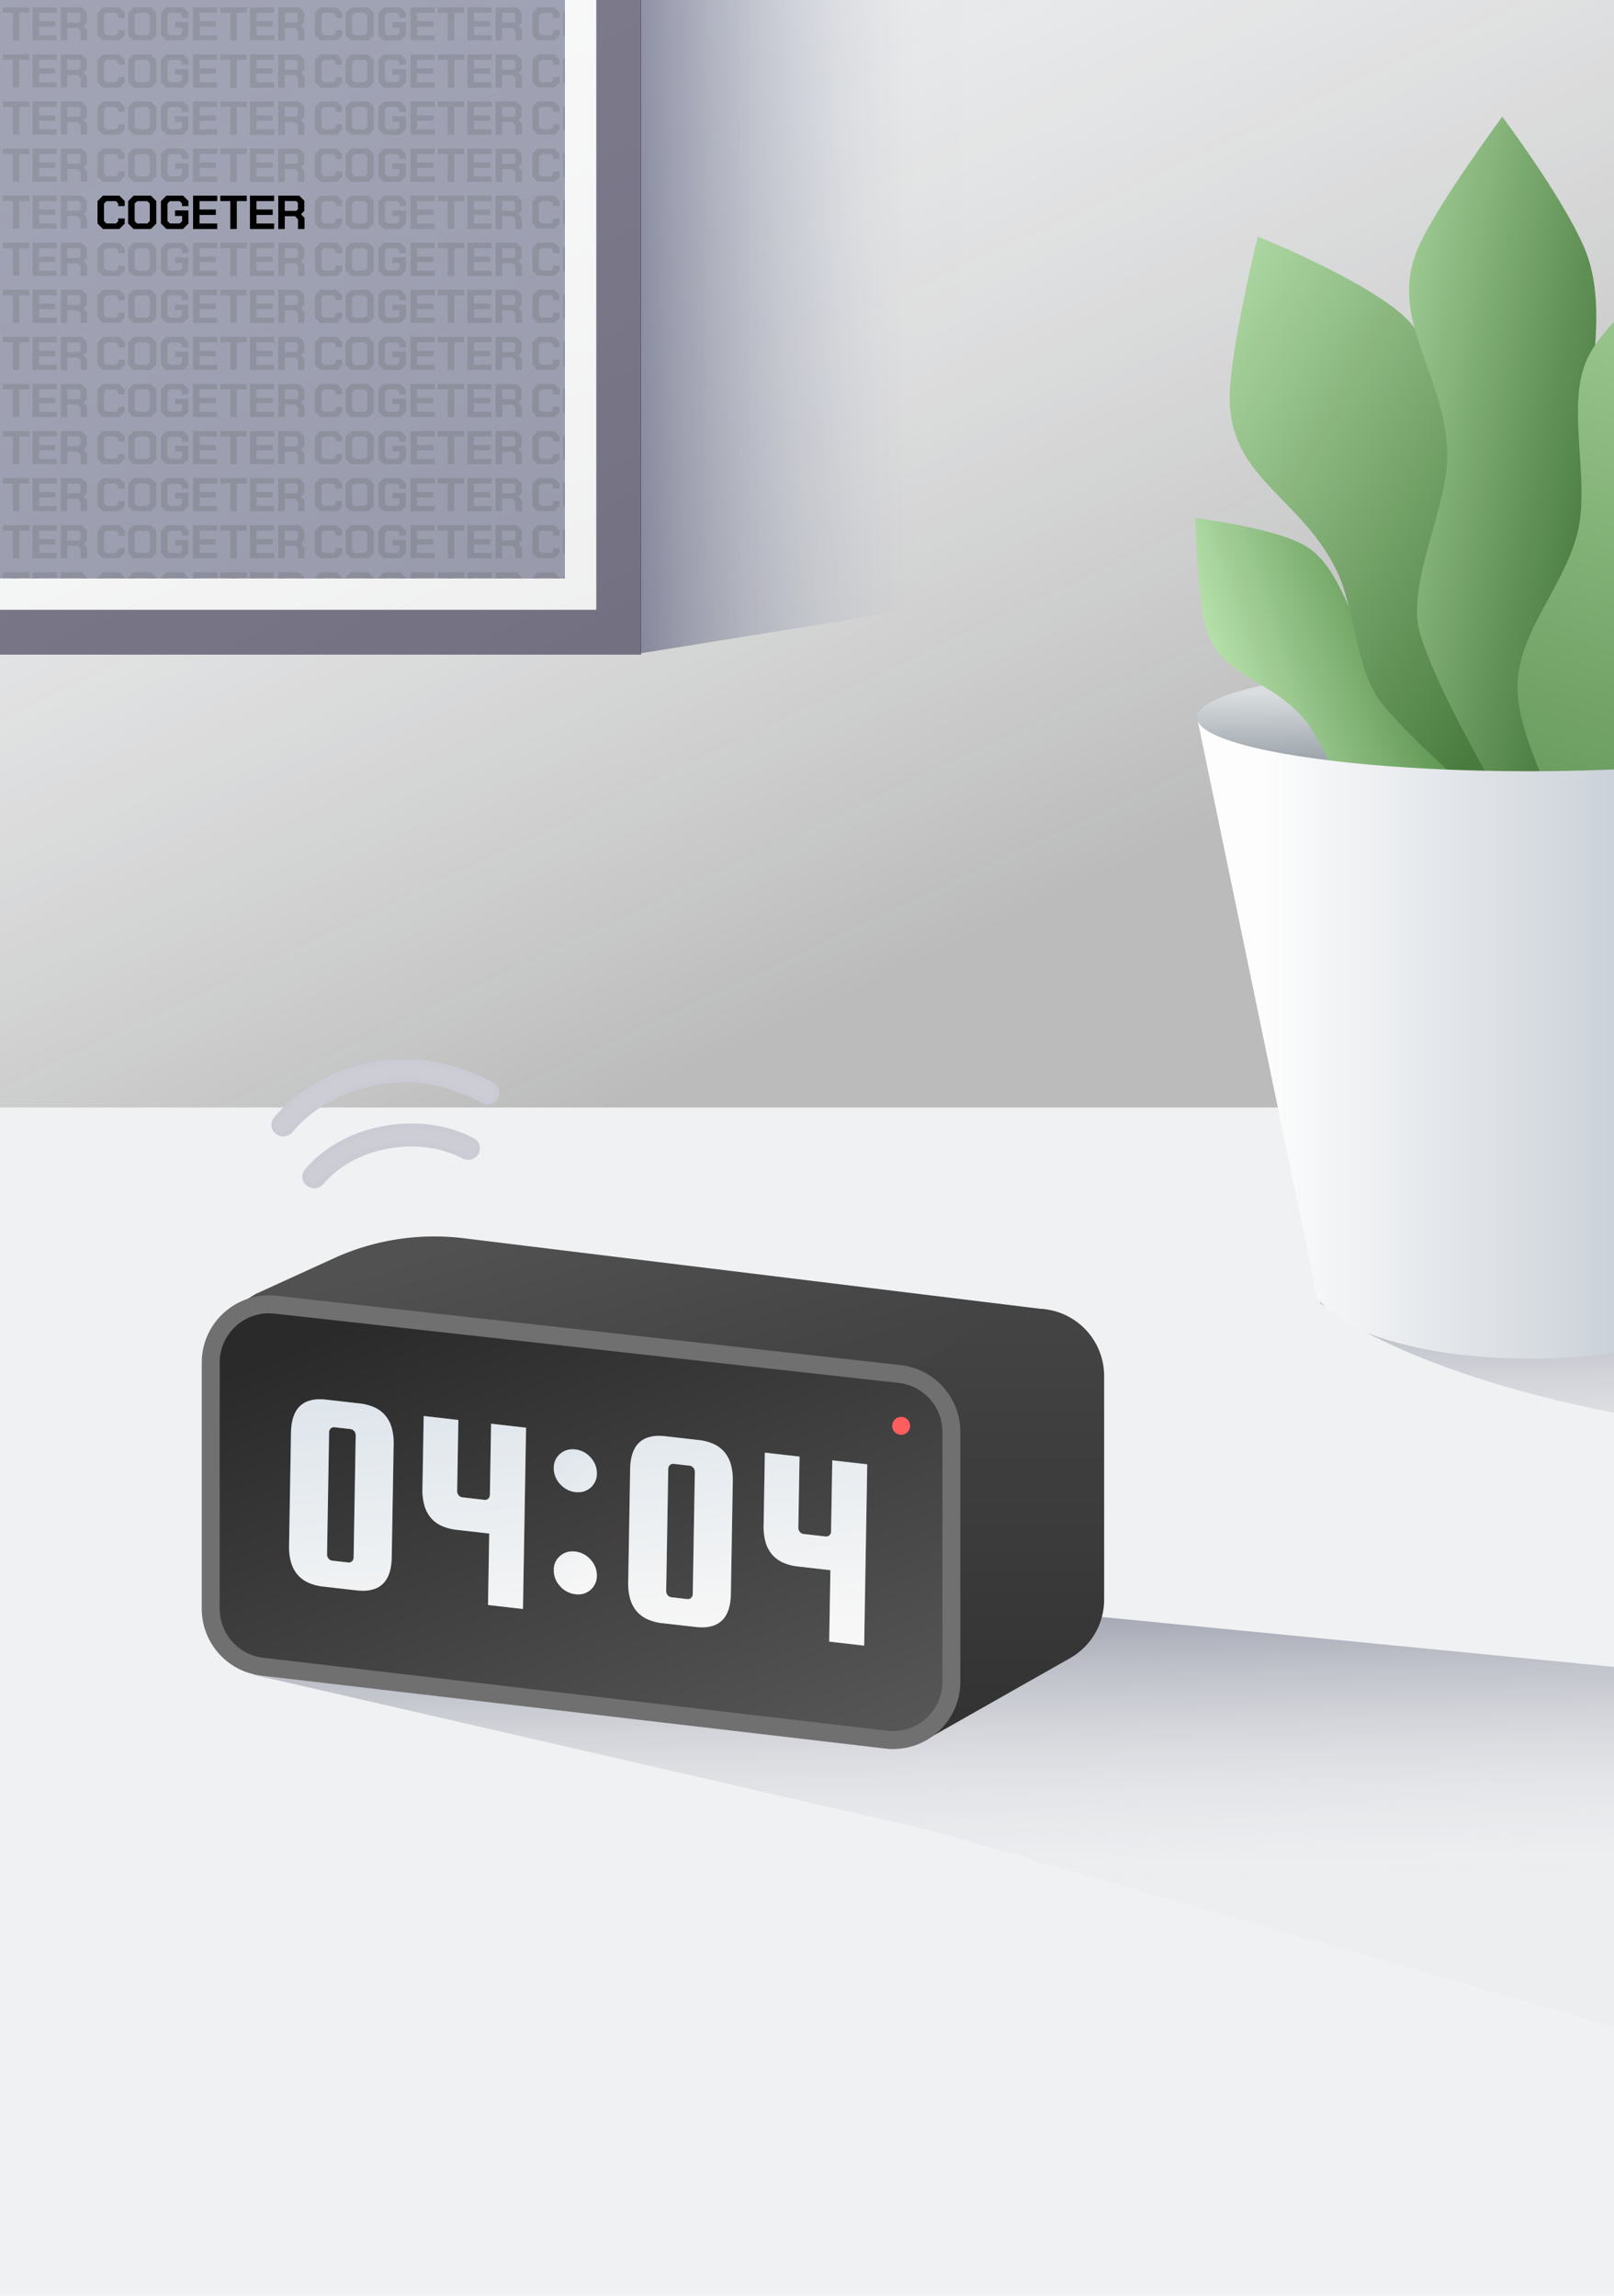 <svg id="Artwork" xmlns="http://www.w3.org/2000/svg" xmlns:xlink="http://www.w3.org/1999/xlink" width="720" height="1024" viewBox="0 0 720 1024">
  <defs>
    <clipPath id="clip-path">
      <rect id="Mask" width="720" height="1024" fill="#eff1f3"/>
    </clipPath>
    <linearGradient id="linear-gradient" x1="-0.118" y1="-0.164" x2="0.608" y2="0.85" gradientUnits="objectBoundingBox">
      <stop offset="0" stop-color="#fff" stop-opacity="0"/>
      <stop offset="1" stop-color="#bbb"/>
    </linearGradient>
    <linearGradient id="linear-gradient-2" x1="0.544" y1="0.709" x2="0.5" gradientUnits="objectBoundingBox">
      <stop offset="0" stop-color="#fff" stop-opacity="0"/>
      <stop offset="1" stop-color="#0d1234" stop-opacity="0.502"/>
    </linearGradient>
    <linearGradient id="linear-gradient-3" x1="0.152" y1="0.271" x2="0.208" y2="1" gradientUnits="objectBoundingBox">
      <stop offset="0" stop-color="#d9dddf"/>
      <stop offset="1" stop-color="#929ba3"/>
    </linearGradient>
    <linearGradient id="linear-gradient-4" x1="0.178" y1="0.112" x2="0.7" y2="0.734" gradientUnits="objectBoundingBox">
      <stop offset="0" stop-color="#b8e3ac"/>
      <stop offset="1" stop-color="#5b944e"/>
    </linearGradient>
    <linearGradient id="linear-gradient-5" x1="0.106" x2="0.305" y2="0.815" gradientUnits="objectBoundingBox">
      <stop offset="0" stop-color="#b8e3ac"/>
      <stop offset="1" stop-color="#437737"/>
    </linearGradient>
    <linearGradient id="linear-gradient-6" x1="-0.356" y1="0.226" x2="0.784" y2="0.975" gradientUnits="objectBoundingBox">
      <stop offset="0" stop-color="#beebb2"/>
      <stop offset="1" stop-color="#376b2c"/>
    </linearGradient>
    <linearGradient id="linear-gradient-7" x1="0.5" x2="0.5" y2="1" gradientUnits="objectBoundingBox">
      <stop offset="0" stop-color="#a2d095"/>
      <stop offset="1" stop-color="#5e9252"/>
    </linearGradient>
    <linearGradient id="linear-gradient-8" x1="0.774" y1="0.5" x2="0.098" y2="0.5" gradientUnits="objectBoundingBox">
      <stop offset="0" stop-color="#bdc5ce"/>
      <stop offset="1" stop-color="#fff"/>
    </linearGradient>
    <linearGradient id="linear-gradient-10" x1="0.164" x2="0.897" y2="0.5" gradientUnits="objectBoundingBox">
      <stop offset="0" stop-color="#4c4c4c"/>
      <stop offset="1" stop-color="#3d3d3d"/>
    </linearGradient>
    <linearGradient id="linear-gradient-11" x1="0.5" y1="1" x2="0.5" gradientUnits="objectBoundingBox">
      <stop offset="0" stop-color="#292929"/>
      <stop offset="1" stop-color="#3d3d3d"/>
    </linearGradient>
    <linearGradient id="linear-gradient-12" x1="0.267" x2="1" y2="1.118" gradientUnits="objectBoundingBox">
      <stop offset="0" stop-color="#2a2a2a"/>
      <stop offset="1" stop-color="#5c5c5c"/>
    </linearGradient>
    <linearGradient id="linear-gradient-13" x1="0.362" y1="-0.338" x2="0.669" y2="0.965" gradientUnits="objectBoundingBox">
      <stop offset="0" stop-color="#d8e3ec"/>
      <stop offset="1" stop-color="#fff"/>
    </linearGradient>
    <linearGradient id="linear-gradient-15" x1="-0.28" y1="0.695" x2="0.856" y2="0.695" gradientUnits="objectBoundingBox">
      <stop offset="0" stop-color="#27264d" stop-opacity="0.788"/>
      <stop offset="1" stop-color="#b2bcd1" stop-opacity="0"/>
    </linearGradient>
    <clipPath id="clip-path-2">
      <path id="Mask-2" data-name="Mask" d="M0,312V0H384V312Z" fill="none"/>
    </clipPath>
    <clipPath id="clip-path-3">
      <rect width="306" height="255" fill="none"/>
    </clipPath>
    <clipPath id="clip-path-4">
      <rect id="Rectangle_7408" data-name="Rectangle 7408" width="93" height="15" transform="translate(13458.095 5060.246)" fill="#fff" stroke="#707070" stroke-width="1"/>
    </clipPath>
  </defs>
  <rect id="Mask-3" data-name="Mask" width="720" height="1024" fill="#eff1f3"/>
  <g id="Artwork-2" data-name="Artwork" clip-path="url(#clip-path)">
    <rect id="wall" width="750" height="494" transform="translate(-30)" fill="url(#linear-gradient)"/>
    <rect id="wall-2" data-name="wall" width="750" height="494" transform="translate(-30 494)" fill="rgba(255,255,255,0)"/>
    <g id="plant" transform="translate(508 50)">
      <g id="shadow">
        <path id="shadow-2" data-name="shadow" d="M634.315,212.245S229.5,111.488,131.252,92.161,0,43.061,0,43.061L185.023,0l200.6,23.828L649.6,49.549" transform="translate(80.748 488)" fill="url(#linear-gradient-2)" style="mix-blend-mode: multiply;isolation: isolate"/>
        <path id="shadow-3" data-name="shadow" d="M634.315,212.245S229.5,111.488,131.252,92.161,0,43.061,0,43.061L185.023,0l200.6,23.828L649.6,49.549" transform="translate(80.748 488)" fill="rgba(216,216,216,0.11)" style="mix-blend-mode: overlay;isolation: isolate"/>
      </g>
      <ellipse id="inside" cx="148" cy="24" rx="148" ry="24" transform="translate(26 246)" fill="url(#linear-gradient-3)"/>
      <g id="greens">
        <g id="Oval_18_Copy_3" data-name="Oval 18 Copy 3">
          <path id="Oval_18_Copy_3-2" data-name="Oval 18 Copy 3" d="M31.632,208S52.928,171.907,57,152.6c3.449-16.341-4.807-33.881-4.807-51.434,0-21.365,15.474-42.685,7.539-61.793C53.449,24.235,31.632,0,31.632,0S9.313,27.039,3.414,39.285C-6.909,60.717,9.469,74.593,9.469,98.961c0,12.64-7.936,29.213-5.158,41.063C9.947,164.072,31.632,208,31.632,208Z" transform="translate(1.374 201.848) rotate(-41)" fill="url(#linear-gradient-4)"/>
          <path id="Oval_18_Copy_3-3" data-name="Oval 18 Copy 3" d="M31.632,208S52.928,171.907,57,152.6c3.449-16.341-4.807-33.881-4.807-51.434,0-21.365,15.474-42.685,7.539-61.793C53.449,24.235,31.632,0,31.632,0S9.313,27.039,3.414,39.285C-6.909,60.717,9.469,74.593,9.469,98.961c0,12.64-7.936,29.213-5.158,41.063C9.947,164.072,31.632,208,31.632,208Z" transform="translate(1.374 201.848) rotate(-41)" fill="rgba(216,216,216,0.05)" style="mix-blend-mode: overlay;isolation: isolate"/>
        </g>
        <g id="Oval_18" data-name="Oval 18">
          <path id="Oval_18-2" data-name="Oval 18" d="M47.959,314s32.287-54.486,38.466-83.632c5.23-24.669-7.287-51.148-7.287-77.646,0-32.253,23.461-64.438,11.43-93.283C81.036,36.585,47.959,0,47.959,0S14.119,40.819,5.177,59.305c-15.651,32.354,9.179,53.3,9.179,90.088,0,19.082-12.032,44.1-7.82,61.99C15.081,247.686,47.959,314,47.959,314Z" transform="matrix(0.899, -0.438, 0.438, 0.899, 9.932, 76.493)" fill="url(#linear-gradient-5)"/>
          <path id="Oval_18-3" data-name="Oval 18" d="M47.959,314s32.287-54.486,38.466-83.632c5.23-24.669-7.287-51.148-7.287-77.646,0-32.253,23.461-64.438,11.43-93.283C81.036,36.585,47.959,0,47.959,0S14.119,40.819,5.177,59.305c-15.651,32.354,9.179,53.3,9.179,90.088,0,19.082-12.032,44.1-7.82,61.99C15.081,247.686,47.959,314,47.959,314Z" transform="matrix(0.899, -0.438, 0.438, 0.899, 9.932, 76.493)" fill="rgba(216,216,216,0.05)" style="mix-blend-mode: overlay;isolation: isolate"/>
        </g>
        <g id="Oval_18_Copy_2" data-name="Oval 18 Copy 2">
          <path id="Oval_18_Copy_2-2" data-name="Oval 18 Copy 2" d="M42.88,314s38.113-44.849,43.812-70.635c5.809-26.285-9.617-56.56-9.617-85.741,0-32.043,13.146-70.181,1.287-98.861C68.828,35.7,42.88,0,42.88,0S13.74,38.011,4.709,57.04c-15.149,31.92,11.1,56.826,11.1,93.043,0,23.875-19.941,58.355-13.358,80.363C11.808,261.723,42.88,314,42.88,314Z" transform="matrix(1, -0.017, 0.017, 1, 119.267, 2.792)" fill="url(#linear-gradient-6)"/>
          <path id="Oval_18_Copy_2-3" data-name="Oval 18 Copy 2" d="M42.88,314s38.113-44.849,43.812-70.635c5.809-26.285-9.617-56.56-9.617-85.741,0-32.043,13.146-70.181,1.287-98.861C68.828,35.7,42.88,0,42.88,0S13.74,38.011,4.709,57.04c-15.149,31.92,11.1,56.826,11.1,93.043,0,23.875-19.941,58.355-13.358,80.363C11.808,261.723,42.88,314,42.88,314Z" transform="matrix(1, -0.017, 0.017, 1, 119.267, 2.792)" fill="rgba(216,216,216,0.05)" style="mix-blend-mode: overlay;isolation: isolate"/>
        </g>
        <g id="Oval_18_Copy" data-name="Oval 18 Copy">
          <path id="Oval_18_Copy-2" data-name="Oval 18 Copy" d="M68.934,302S108,243.288,108,156.729,50.72,0,50.72,0,7.5,48.152.813,78.02c-5.279,23.578,16.876,54.156,16.876,79.613,0,24.7-12.419,46.9-7.448,69.373C16.881,257.022,68.934,302,68.934,302Z" transform="translate(221.713 32.965) rotate(16)" fill="url(#linear-gradient-7)"/>
          <path id="Oval_18_Copy-3" data-name="Oval 18 Copy" d="M68.934,302S108,243.288,108,156.729,50.72,0,50.72,0,7.5,48.152.813,78.02c-5.279,23.578,16.876,54.156,16.876,79.613,0,24.7-12.419,46.9-7.448,69.373C16.881,257.022,68.934,302,68.934,302Z" transform="translate(221.713 32.965) rotate(16)" fill="rgba(216,216,216,0.05)" style="mix-blend-mode: overlay;isolation: isolate"/>
        </g>
      </g>
      <g id="pot">
        <path id="pot-2" data-name="pot" d="M147.661,284.362a258.514,258.514,0,0,1-32.24-1.965,189.313,189.313,0,0,1-27.58-5.441,100.564,100.564,0,0,1-21-8.238c-5.794-3.193-10-6.677-12.506-10.356H53.5l-.462-2.228a13.222,13.222,0,0,1-1.377-5.771c0-.25.008-.508.023-.765L0,0C1.271,3.061,6.063,6.009,14.243,8.764,22.184,11.437,33,13.827,46.4,15.865c27.528,4.19,63.491,6.5,101.265,6.5s73.736-2.307,101.264-6.5c13.394-2.039,24.212-4.428,32.153-7.1,8.18-2.754,12.972-5.7,14.243-8.764L243.637,249.6c.016.258.023.515.023.765a13.222,13.222,0,0,1-1.377,5.771l-.462,2.228h-.833c-2.5,3.678-6.712,7.163-12.506,10.356a100.565,100.565,0,0,1-21,8.238A189.31,189.31,0,0,1,179.9,282.4,258.506,258.506,0,0,1,147.661,284.362Z" transform="translate(26.339 271.638)" fill="url(#linear-gradient-8)"/>
        <path id="pot-3" data-name="pot" d="M147.661,284.362a258.514,258.514,0,0,1-32.24-1.965,189.313,189.313,0,0,1-27.58-5.441,100.564,100.564,0,0,1-21-8.238c-5.794-3.193-10-6.677-12.506-10.356H53.5l-.462-2.228a13.222,13.222,0,0,1-1.377-5.771c0-.25.008-.508.023-.765L0,0C1.271,3.061,6.063,6.009,14.243,8.764,22.184,11.437,33,13.827,46.4,15.865c27.528,4.19,63.491,6.5,101.265,6.5s73.736-2.307,101.264-6.5c13.394-2.039,24.212-4.428,32.153-7.1,8.18-2.754,12.972-5.7,14.243-8.764L243.637,249.6c.016.258.023.515.023.765a13.222,13.222,0,0,1-1.377,5.771l-.462,2.228h-.833c-2.5,3.678-6.712,7.163-12.506,10.356a100.565,100.565,0,0,1-21,8.238A189.31,189.31,0,0,1,179.9,282.4,258.506,258.506,0,0,1,147.661,284.362Z" transform="translate(26.339 271.638)" fill="rgba(216,216,216,0.05)" style="mix-blend-mode: overlay;isolation: isolate"/>
      </g>
    </g>
    <g id="clock" transform="translate(90 472)">
      <g id="shadow-4" data-name="shadow">
        <path id="shadow-5" data-name="shadow" d="M627.063,212.245,301.336,118.836,0,49.549,177.771,0l200.6,23.828L642.352,49.549" transform="translate(22.937 225.419)" fill="url(#linear-gradient-2)" style="mix-blend-mode: multiply;isolation: isolate"/>
        <path id="shadow-6" data-name="shadow" d="M627.063,212.245,301.336,118.836,0,49.549,177.771,0l200.6,23.828L642.352,49.549" transform="translate(22.937 225.419)" fill="rgba(216,216,216,0.11)" style="mix-blend-mode: overlay;isolation: isolate"/>
      </g>
      <g id="clock-2" data-name="clock" transform="translate(0 79)">
        <g id="Rectangle_27_Copy_2" data-name="Rectangle 27 Copy 2">
          <path id="Rectangle_27_Copy_2-2" data-name="Rectangle 27 Copy 2" d="M45.822,8.952A108,108,0,0,1,103.787,0L362.66,31.678,319.332,71.537,0,31.678l10.872-6.773Z" transform="translate(13.074 1.318)" fill="url(#linear-gradient-10)"/>
          <path id="Rectangle_27_Copy_2-3" data-name="Rectangle 27 Copy 2" d="M45.822,8.952A108,108,0,0,1,103.787,0L362.66,31.678,319.332,71.537,0,31.678l10.872-6.773Z" transform="translate(13.074 1.318)" fill="rgba(216,216,216,0.05)"/>
        </g>
        <g id="Rectangle_27_Copy" data-name="Rectangle 27 Copy">
          <path id="Rectangle_27_Copy-2" data-name="Rectangle 27 Copy" d="M0,26.779A30,30,0,0,0-43.523,0l-57.659,29.116A30,30,0,0,0-117.6,54.06l-6.562,107.052c-1.457,23.766,24.024,39.676,44.738,27.934l64.221-36.405A30,30,0,0,0,0,126.543Z" transform="translate(402.549 35.978)" fill="url(#linear-gradient-11)"/>
          <path id="Rectangle_27_Copy-3" data-name="Rectangle 27 Copy" d="M0,26.779A30,30,0,0,0-43.523,0l-57.659,29.116A30,30,0,0,0-117.6,54.06l-6.562,107.052c-1.457,23.766,24.024,39.676,44.738,27.934l64.221-36.405A30,30,0,0,0,0,126.543Z" transform="translate(402.549 35.978)" fill="rgba(216,216,216,0.05)"/>
        </g>
        <g id="Rectangle_27" data-name="Rectangle 27" transform="translate(0 26.986)" fill="url(#linear-gradient-12)">
          <path d="M 308.459 198.161 C 307.441 198.161 306.408 198.1 305.387 197.981 L 26.981 165.43 C 13.88 163.898 4 152.796 4 139.605 L 4 29.817 C 4 22.837 6.725 16.288 11.672 11.376 C 14.064 9 16.845 7.136 19.936 5.833 C 23.119 4.493 26.488 3.813 29.949 3.813 C 30.916 3.813 31.899 3.868 32.869 3.976 L 311.275 34.882 C 317.644 35.589 323.505 38.607 327.779 43.382 C 332.053 48.157 334.406 54.315 334.406 60.723 L 334.406 172.157 C 334.406 179.139 331.681 185.689 326.731 190.601 C 324.339 192.976 321.558 194.84 318.467 196.142 C 315.285 197.482 311.918 198.161 308.459 198.161 Z" stroke="none"/>
          <path d="M 29.949 7.813 C 17.846 7.813 8 17.684 8 29.817 L 8 139.605 C 8 150.767 16.36 160.16 27.445 161.457 L 305.852 194.008 C 319.073 195.554 330.406 185.153 330.406 172.157 L 330.406 60.723 C 330.406 49.496 321.992 40.096 310.834 38.857 L 32.427 7.951 C 31.593 7.859 30.767 7.813 29.949 7.813 M 29.949 -0.187 C 31.059 -0.187 32.179 -0.126 33.31 0 L 311.716 30.906 C 326.911 32.593 338.406 45.435 338.406 60.723 L 338.406 172.157 C 338.406 190.106 322.75 204.038 304.922 201.954 L 26.516 169.402 C 11.398 167.635 0 154.826 0 139.605 L 0 29.817 C 0 13.076 13.627 -0.187 29.949 -0.187 Z" stroke="none" fill="#707070"/>
        </g>
        <circle id="Oval" cx="4" cy="4" r="4" transform="translate(308 81)" fill="#ff5e5e"/>
        <g id="Combined_Shape_Copy" data-name="Combined Shape Copy">
          <path id="Combined_Shape_Copy-2" data-name="Combined Shape Copy" d="M10.9,64.73a10.847,10.847,0,0,1-1.293-.08A10.678,10.678,0,0,1,2.8,61.056,10.309,10.309,0,0,1,0,53.987a8.1,8.1,0,0,1,2.8-6.4,8.18,8.18,0,0,1,5.521-2.036,10.841,10.841,0,0,1,1.286.079,10.668,10.668,0,0,1,6.808,3.589,10.325,10.325,0,0,1,2.8,7.074A8.216,8.216,0,0,1,10.9,64.73Zm-.02-45.561a10.855,10.855,0,0,1-1.273-.077A10.651,10.651,0,0,1,2.8,15.512,10.29,10.29,0,0,1,0,8.449a8.115,8.115,0,0,1,2.8-6.4A8.2,8.2,0,0,1,8.347,0,10.863,10.863,0,0,1,9.611.077,10.641,10.641,0,0,1,16.42,3.651a10.3,10.3,0,0,1,2.8,7.069,8.237,8.237,0,0,1-8.338,8.449Z" transform="translate(157.04 95.445)" fill="url(#linear-gradient-13)"/>
          <path id="Combined_Shape_Copy-3" data-name="Combined Shape Copy" d="M10.9,64.73a10.847,10.847,0,0,1-1.293-.08A10.678,10.678,0,0,1,2.8,61.056,10.309,10.309,0,0,1,0,53.987a8.1,8.1,0,0,1,2.8-6.4,8.18,8.18,0,0,1,5.521-2.036,10.841,10.841,0,0,1,1.286.079,10.668,10.668,0,0,1,6.808,3.589,10.325,10.325,0,0,1,2.8,7.074A8.216,8.216,0,0,1,10.9,64.73Zm-.02-45.561a10.855,10.855,0,0,1-1.273-.077A10.651,10.651,0,0,1,2.8,15.512,10.29,10.29,0,0,1,0,8.449a8.115,8.115,0,0,1,2.8-6.4A8.2,8.2,0,0,1,8.347,0,10.863,10.863,0,0,1,9.611.077,10.641,10.641,0,0,1,16.42,3.651a10.3,10.3,0,0,1,2.8,7.069,8.237,8.237,0,0,1-8.338,8.449Z" transform="translate(157.04 95.445)" fill="rgba(216,216,216,0.2)" style="mix-blend-mode: overlay;isolation: isolate"/>
        </g>
        <g id="_0404" data-name="0404">
          <path id="_0404-2" data-name="0404" d="M257.226,105.737h0L241.6,104.218V72.345l-14.624-1.421a21.543,21.543,0,0,1-6.781-1.69,13.83,13.83,0,0,1-4.843-3.564,14.886,14.886,0,0,1-2.906-5.438,25.293,25.293,0,0,1-.969-7.313V20.42l15.5,1.506V53.674a2.766,2.766,0,0,0,.688,1.817,2.463,2.463,0,0,0,1.688.914l9.875.959c.083.008.165.012.244.012a1.982,1.982,0,0,0,1.443-.6A2.287,2.287,0,0,0,241.6,55.1V23.347l15.625,1.518Zm-72.847-6.92c-.789,0-1.625-.042-2.485-.126L167.02,97.245a21.538,21.538,0,0,1-6.78-1.69,13.832,13.832,0,0,1-4.843-3.564,14.887,14.887,0,0,1-2.906-5.438,25.29,25.29,0,0,1-.969-7.312V28.868c0-5.016,1.095-8.831,3.254-11.339a10.109,10.109,0,0,1,4.067-2.835,15.792,15.792,0,0,1,5.694-.945c.788,0,1.624.042,2.483.126l14.874,1.445a21.543,21.543,0,0,1,6.781,1.69,13.832,13.832,0,0,1,4.844,3.564,14.886,14.886,0,0,1,2.906,5.438,25.289,25.289,0,0,1,.969,7.313V83.7c0,5.016-1.095,8.831-3.254,11.339a10.108,10.108,0,0,1-4.067,2.835A15.793,15.793,0,0,1,184.38,98.816Zm-13.728-72.7a1.983,1.983,0,0,0-1.443.6,2.291,2.291,0,0,0-.688,1.684v54.5a2.766,2.766,0,0,0,.688,1.817,2.462,2.462,0,0,0,1.688.913l7.124.692c.083.008.165.012.244.012a1.982,1.982,0,0,0,1.443-.6,2.29,2.29,0,0,0,.688-1.683v-54.5a2.767,2.767,0,0,0-.688-1.817,2.462,2.462,0,0,0-1.687-.914l-7.124-.693C170.813,26.117,170.73,26.113,170.651,26.113ZM104.792,91.987h0L89.167,90.469V58.6L74.543,57.175a21.54,21.54,0,0,1-6.781-1.69,13.832,13.832,0,0,1-4.843-3.564,14.886,14.886,0,0,1-2.906-5.438,25.291,25.291,0,0,1-.969-7.312V6.671l15.5,1.507V39.926a2.765,2.765,0,0,0,.688,1.816,2.46,2.46,0,0,0,1.688.914l9.875.959c.083.008.165.012.244.012a1.986,1.986,0,0,0,1.443-.6,2.29,2.29,0,0,0,.687-1.683V9.6l15.625,1.518ZM32.858,85.068c-.788,0-1.624-.042-2.485-.126L15.5,83.5a21.54,21.54,0,0,1-6.781-1.69,13.829,13.829,0,0,1-4.843-3.564A14.886,14.886,0,0,1,.969,72.8,25.294,25.294,0,0,1,0,65.491V15.119C0,10.1,1.095,6.288,3.253,3.78A10.107,10.107,0,0,1,7.32.945,15.791,15.791,0,0,1,13.014,0C13.8,0,14.638.042,15.5.126L30.373,1.571a21.544,21.544,0,0,1,6.781,1.69A13.833,13.833,0,0,1,42,6.826,14.885,14.885,0,0,1,44.9,12.264a25.289,25.289,0,0,1,.969,7.313V69.949c0,5.016-1.095,8.831-3.254,11.339a10.107,10.107,0,0,1-4.067,2.835A15.792,15.792,0,0,1,32.858,85.068ZM19.13,12.365a1.982,1.982,0,0,0-1.443.6A2.29,2.29,0,0,0,17,14.646v54.5a2.765,2.765,0,0,0,.688,1.816,2.463,2.463,0,0,0,1.688.914l7.124.692c.083.008.165.012.244.012a1.983,1.983,0,0,0,1.443-.6,2.29,2.29,0,0,0,.688-1.683V15.8a2.765,2.765,0,0,0-.688-1.816,2.463,2.463,0,0,0-1.687-.914l-7.124-.692c-.083-.008-.165-.012-.244-.012Z" transform="matrix(1, 0.017, -0.017, 1, 40.07, 72.921)" fill="url(#linear-gradient-13)"/>
          <path id="_0404-3" data-name="0404" d="M257.226,105.737h0L241.6,104.218V72.345l-14.624-1.421a21.543,21.543,0,0,1-6.781-1.69,13.83,13.83,0,0,1-4.843-3.564,14.886,14.886,0,0,1-2.906-5.438,25.293,25.293,0,0,1-.969-7.313V20.42l15.5,1.506V53.674a2.766,2.766,0,0,0,.688,1.817,2.463,2.463,0,0,0,1.688.914l9.875.959c.083.008.165.012.244.012a1.982,1.982,0,0,0,1.443-.6A2.287,2.287,0,0,0,241.6,55.1V23.347l15.625,1.518Zm-72.847-6.92c-.789,0-1.625-.042-2.485-.126L167.02,97.245a21.538,21.538,0,0,1-6.78-1.69,13.832,13.832,0,0,1-4.843-3.564,14.887,14.887,0,0,1-2.906-5.438,25.29,25.29,0,0,1-.969-7.312V28.868c0-5.016,1.095-8.831,3.254-11.339a10.109,10.109,0,0,1,4.067-2.835,15.792,15.792,0,0,1,5.694-.945c.788,0,1.624.042,2.483.126l14.874,1.445a21.543,21.543,0,0,1,6.781,1.69,13.832,13.832,0,0,1,4.844,3.564,14.886,14.886,0,0,1,2.906,5.438,25.289,25.289,0,0,1,.969,7.313V83.7c0,5.016-1.095,8.831-3.254,11.339a10.108,10.108,0,0,1-4.067,2.835A15.793,15.793,0,0,1,184.38,98.816Zm-13.728-72.7a1.983,1.983,0,0,0-1.443.6,2.291,2.291,0,0,0-.688,1.684v54.5a2.766,2.766,0,0,0,.688,1.817,2.462,2.462,0,0,0,1.688.913l7.124.692c.083.008.165.012.244.012a1.982,1.982,0,0,0,1.443-.6,2.29,2.29,0,0,0,.688-1.683v-54.5a2.767,2.767,0,0,0-.688-1.817,2.462,2.462,0,0,0-1.687-.914l-7.124-.693C170.813,26.117,170.73,26.113,170.651,26.113ZM104.792,91.987h0L89.167,90.469V58.6L74.543,57.175a21.54,21.54,0,0,1-6.781-1.69,13.832,13.832,0,0,1-4.843-3.564,14.886,14.886,0,0,1-2.906-5.438,25.291,25.291,0,0,1-.969-7.312V6.671l15.5,1.507V39.926a2.765,2.765,0,0,0,.688,1.816,2.46,2.46,0,0,0,1.688.914l9.875.959c.083.008.165.012.244.012a1.986,1.986,0,0,0,1.443-.6,2.29,2.29,0,0,0,.687-1.683V9.6l15.625,1.518ZM32.858,85.068c-.788,0-1.624-.042-2.485-.126L15.5,83.5a21.54,21.54,0,0,1-6.781-1.69,13.829,13.829,0,0,1-4.843-3.564A14.886,14.886,0,0,1,.969,72.8,25.294,25.294,0,0,1,0,65.491V15.119C0,10.1,1.095,6.288,3.253,3.78A10.107,10.107,0,0,1,7.32.945,15.791,15.791,0,0,1,13.014,0C13.8,0,14.638.042,15.5.126L30.373,1.571a21.544,21.544,0,0,1,6.781,1.69A13.833,13.833,0,0,1,42,6.826,14.885,14.885,0,0,1,44.9,12.264a25.289,25.289,0,0,1,.969,7.313V69.949c0,5.016-1.095,8.831-3.254,11.339a10.107,10.107,0,0,1-4.067,2.835A15.792,15.792,0,0,1,32.858,85.068ZM19.13,12.365a1.982,1.982,0,0,0-1.443.6A2.29,2.29,0,0,0,17,14.646v54.5a2.765,2.765,0,0,0,.688,1.816,2.463,2.463,0,0,0,1.688.914l7.124.692c.083.008.165.012.244.012a1.983,1.983,0,0,0,1.443-.6,2.29,2.29,0,0,0,.688-1.683V15.8a2.765,2.765,0,0,0-.688-1.816,2.463,2.463,0,0,0-1.687-.914l-7.124-.692c-.083-.008-.165-.012-.244-.012Z" transform="matrix(1, 0.017, -0.017, 1, 40.07, 72.921)" fill="rgba(216,216,216,0.2)" style="mix-blend-mode: overlay;isolation: isolate"/>
        </g>
      </g>
      <g id="Lines" transform="translate(32)">
        <g id="Path_62" data-name="Path 62">
          <path id="Path_62-2" data-name="Path 62" d="M7.683,25.346C21.759,8.371,51.017,3.219,70.845,13.694a4.405,4.405,0,0,0,5.854-1.63A4.053,4.053,0,0,0,75,6.444C51.544-5.949,17.668.017.938,20.192a4.027,4.027,0,0,0,.688,5.815A4.433,4.433,0,0,0,7.683,25.346Z" transform="translate(13.872 30.136)" fill="#cacbd5"/>
          <path id="Path_62-3" data-name="Path 62" d="M7.683,25.346C21.759,8.371,51.017,3.219,70.845,13.694a4.405,4.405,0,0,0,5.854-1.63A4.053,4.053,0,0,0,75,6.444C51.544-5.949,17.668.017.938,20.192a4.027,4.027,0,0,0,.688,5.815A4.433,4.433,0,0,0,7.683,25.346Z" transform="translate(13.872 30.136)" fill="rgba(216,216,216,0.13)" stroke="#cacbd5" stroke-width="2" style="mix-blend-mode: overlay;isolation: isolate"/>
        </g>
        <g id="Path_62_Copy" data-name="Path 62 Copy">
          <path id="Path_62_Copy-2" data-name="Path 62 Copy" d="M7.7,30.85C15.14,21.771,27.5,13.935,41.36,10.4c16.661-4.25,34.4-2.249,51.88,7.146a4.407,4.407,0,0,0,5.867-1.589,4.052,4.052,0,0,0-1.655-5.632C77.991-.134,57.948-2.395,39.146,2.4,23.479,6.4,9.518,15.248.923,25.732a4.028,4.028,0,0,0,.722,5.811A4.432,4.432,0,0,0,7.7,30.85Z" transform="translate(0.079 1.442)" fill="#cacbd5"/>
          <path id="Path_62_Copy-3" data-name="Path 62 Copy" d="M7.7,30.85C15.14,21.771,27.5,13.935,41.36,10.4c16.661-4.25,34.4-2.249,51.88,7.146a4.407,4.407,0,0,0,5.867-1.589,4.052,4.052,0,0,0-1.655-5.632C77.991-.134,57.948-2.395,39.146,2.4,23.479,6.4,9.518,15.248.923,25.732a4.028,4.028,0,0,0,.722,5.811A4.432,4.432,0,0,0,7.7,30.85Z" transform="translate(0.079 1.442)" fill="rgba(216,216,216,0.13)" stroke="#cacbd5" stroke-width="2" style="mix-blend-mode: overlay;isolation: isolate"/>
        </g>
      </g>
    </g>
    <g id="Photo" transform="translate(-132 -100)">
      <g id="shadow-7" data-name="shadow">
        <path id="shadow-8" data-name="shadow" d="M143.08,286.4,0,309.4V0H143.08Z" transform="translate(417.754 82)" fill="url(#linear-gradient-15)"/>
        <path id="shadow-9" data-name="shadow" d="M143.08,286.4,0,309.4V0H143.08Z" transform="translate(417.754 82)" fill="rgba(216,216,216,0.05)" style="mix-blend-mode: overlay;isolation: isolate"/>
      </g>
      <g id="picture_frame" data-name="picture frame" opacity="0.6">
        <g id="Rectangle_35" data-name="Rectangle 35">
          <rect id="Rectangle_35-2" data-name="Rectangle 35" width="348" height="372" transform="translate(50)" fill="none" stroke="#302c48" stroke-width="40"/>
          <g id="Rectangle_35-3" data-name="Rectangle 35" transform="translate(50)" fill="none" stroke="#fff" stroke-width="14">
            <rect width="348" height="372" stroke="none"/>
            <rect x="7" y="7" width="334" height="358" fill="none"/>
          </g>
        </g>
        <g id="_3" data-name="3" transform="translate(0 46)">
          <g id="Mask-4" data-name="Mask">
            <rect id="Mask-5" data-name="Mask" width="384" height="312" fill="#686b89"/>
            <rect id="Mask-6" data-name="Mask" width="384" height="312" fill="rgba(216,216,216,0.04)" style="mix-blend-mode: overlay;isolation: isolate"/>
          </g>
          <g id="Repeat_Grid_1" data-name="Repeat Grid 1" transform="translate(78 57)" opacity="0.22" clip-path="url(#clip-path-3)">
            <g transform="translate(-141 -77)">
              <g id="Component_8_18" data-name="Component 8 – 18" transform="translate(141 77)">
                <g id="Mask_Group_63" data-name="Mask Group 63" transform="translate(-13458.095 -5060.246)" clip-path="url(#clip-path-4)">
                  <g id="Group_18190" data-name="Group 18190" transform="translate(13458.599 5060.507)">
                    <path id="Path_11745" data-name="Path 11745" d="M15.07-179.355v-10l2.446-2.446h7.276l2.4,2.4v2.276H24.3v-1.213l-1-1H19.048l-1.085,1.085v7.786l1.085,1.085H23.3l1-1v-1.213H27.2v2.276l-2.4,2.4H17.516Zm13.671,0v-10l2.446-2.446h7.658l2.446,2.446v10l-2.446,2.446H31.187Zm8.573-.021,1.085-1.085v-7.786l-1.085-1.085h-4.6l-1.085,1.085v7.786l1.085,1.085Zm6.055.021v-10l2.446-2.446h7.4l2.4,2.4v2.276H52.729v-1.213l-1-1H47.347l-1.085,1.085v7.786l1.085,1.085h4.425l1.042-1.042v-2.319H49.623v-2.468h6v5.85l-2.446,2.446H45.815ZM57.7-191.8H68.463v2.446H60.592v3.765h7.254v2.4H60.592v3.829h7.871v2.446H57.7Zm16.6,2.446H69.852V-191.8H81.638v2.446H77.192v12.445H74.3Zm8.778-2.446H93.84v2.446H85.969v3.765h7.254v2.4H85.969v3.829H93.84v2.446H83.076Zm24.329,9.956v4.935h-2.893v-4.276l-1.276-1.425H98.6v5.7H95.7V-191.8h9.339l2.276,2.3v4.51l-1.447,1.468ZM98.6-184.992h5.127l.745-.745v-2.893l-.745-.745H98.6Z" transform="translate(-15.07 191.8)"/>
                  </g>
                </g>
              </g>
            </g>
            <g transform="translate(-44 -77)">
              <g id="Component_8_19" data-name="Component 8 – 19" transform="translate(141 77)">
                <g id="Mask_Group_63-2" data-name="Mask Group 63" transform="translate(-13458.095 -5060.246)" clip-path="url(#clip-path-4)">
                  <g id="Group_18190-2" data-name="Group 18190" transform="translate(13458.599 5060.507)">
                    <path id="Path_11745-2" data-name="Path 11745" d="M15.07-179.355v-10l2.446-2.446h7.276l2.4,2.4v2.276H24.3v-1.213l-1-1H19.048l-1.085,1.085v7.786l1.085,1.085H23.3l1-1v-1.213H27.2v2.276l-2.4,2.4H17.516Zm13.671,0v-10l2.446-2.446h7.658l2.446,2.446v10l-2.446,2.446H31.187Zm8.573-.021,1.085-1.085v-7.786l-1.085-1.085h-4.6l-1.085,1.085v7.786l1.085,1.085Zm6.055.021v-10l2.446-2.446h7.4l2.4,2.4v2.276H52.729v-1.213l-1-1H47.347l-1.085,1.085v7.786l1.085,1.085h4.425l1.042-1.042v-2.319H49.623v-2.468h6v5.85l-2.446,2.446H45.815ZM57.7-191.8H68.463v2.446H60.592v3.765h7.254v2.4H60.592v3.829h7.871v2.446H57.7Zm16.6,2.446H69.852V-191.8H81.638v2.446H77.192v12.445H74.3Zm8.778-2.446H93.84v2.446H85.969v3.765h7.254v2.4H85.969v3.829H93.84v2.446H83.076Zm24.329,9.956v4.935h-2.893v-4.276l-1.276-1.425H98.6v5.7H95.7V-191.8h9.339l2.276,2.3v4.51l-1.447,1.468ZM98.6-184.992h5.127l.745-.745v-2.893l-.745-.745H98.6Z" transform="translate(-15.07 191.8)"/>
                  </g>
                </g>
              </g>
            </g>
            <g transform="translate(53 -77)">
              <g id="Component_8_20" data-name="Component 8 – 20" transform="translate(141 77)">
                <g id="Mask_Group_63-3" data-name="Mask Group 63" transform="translate(-13458.095 -5060.246)" clip-path="url(#clip-path-4)">
                  <g id="Group_18190-3" data-name="Group 18190" transform="translate(13458.599 5060.507)">
                    <path id="Path_11745-3" data-name="Path 11745" d="M15.07-179.355v-10l2.446-2.446h7.276l2.4,2.4v2.276H24.3v-1.213l-1-1H19.048l-1.085,1.085v7.786l1.085,1.085H23.3l1-1v-1.213H27.2v2.276l-2.4,2.4H17.516Zm13.671,0v-10l2.446-2.446h7.658l2.446,2.446v10l-2.446,2.446H31.187Zm8.573-.021,1.085-1.085v-7.786l-1.085-1.085h-4.6l-1.085,1.085v7.786l1.085,1.085Zm6.055.021v-10l2.446-2.446h7.4l2.4,2.4v2.276H52.729v-1.213l-1-1H47.347l-1.085,1.085v7.786l1.085,1.085h4.425l1.042-1.042v-2.319H49.623v-2.468h6v5.85l-2.446,2.446H45.815ZM57.7-191.8H68.463v2.446H60.592v3.765h7.254v2.4H60.592v3.829h7.871v2.446H57.7Zm16.6,2.446H69.852V-191.8H81.638v2.446H77.192v12.445H74.3Zm8.778-2.446H93.84v2.446H85.969v3.765h7.254v2.4H85.969v3.829H93.84v2.446H83.076Zm24.329,9.956v4.935h-2.893v-4.276l-1.276-1.425H98.6v5.7H95.7V-191.8h9.339l2.276,2.3v4.51l-1.447,1.468ZM98.6-184.992h5.127l.745-.745v-2.893l-.745-.745H98.6Z" transform="translate(-15.07 191.8)"/>
                  </g>
                </g>
              </g>
            </g>
            <g transform="translate(150 -77)">
              <g id="Component_8_21" data-name="Component 8 – 21" transform="translate(141 77)">
                <g id="Mask_Group_63-4" data-name="Mask Group 63" transform="translate(-13458.095 -5060.246)" clip-path="url(#clip-path-4)">
                  <g id="Group_18190-4" data-name="Group 18190" transform="translate(13458.599 5060.507)">
                    <path id="Path_11745-4" data-name="Path 11745" d="M15.07-179.355v-10l2.446-2.446h7.276l2.4,2.4v2.276H24.3v-1.213l-1-1H19.048l-1.085,1.085v7.786l1.085,1.085H23.3l1-1v-1.213H27.2v2.276l-2.4,2.4H17.516Zm13.671,0v-10l2.446-2.446h7.658l2.446,2.446v10l-2.446,2.446H31.187Zm8.573-.021,1.085-1.085v-7.786l-1.085-1.085h-4.6l-1.085,1.085v7.786l1.085,1.085Zm6.055.021v-10l2.446-2.446h7.4l2.4,2.4v2.276H52.729v-1.213l-1-1H47.347l-1.085,1.085v7.786l1.085,1.085h4.425l1.042-1.042v-2.319H49.623v-2.468h6v5.85l-2.446,2.446H45.815ZM57.7-191.8H68.463v2.446H60.592v3.765h7.254v2.4H60.592v3.829h7.871v2.446H57.7Zm16.6,2.446H69.852V-191.8H81.638v2.446H77.192v12.445H74.3Zm8.778-2.446H93.84v2.446H85.969v3.765h7.254v2.4H85.969v3.829H93.84v2.446H83.076Zm24.329,9.956v4.935h-2.893v-4.276l-1.276-1.425H98.6v5.7H95.7V-191.8h9.339l2.276,2.3v4.51l-1.447,1.468ZM98.6-184.992h5.127l.745-.745v-2.893l-.745-.745H98.6Z" transform="translate(-15.07 191.8)"/>
                  </g>
                </g>
              </g>
            </g>
            <g transform="translate(-141 -56)">
              <g id="Component_8_22" data-name="Component 8 – 22" transform="translate(141 77)">
                <g id="Mask_Group_63-5" data-name="Mask Group 63" transform="translate(-13458.095 -5060.246)" clip-path="url(#clip-path-4)">
                  <g id="Group_18190-5" data-name="Group 18190" transform="translate(13458.599 5060.507)">
                    <path id="Path_11745-5" data-name="Path 11745" d="M15.07-179.355v-10l2.446-2.446h7.276l2.4,2.4v2.276H24.3v-1.213l-1-1H19.048l-1.085,1.085v7.786l1.085,1.085H23.3l1-1v-1.213H27.2v2.276l-2.4,2.4H17.516Zm13.671,0v-10l2.446-2.446h7.658l2.446,2.446v10l-2.446,2.446H31.187Zm8.573-.021,1.085-1.085v-7.786l-1.085-1.085h-4.6l-1.085,1.085v7.786l1.085,1.085Zm6.055.021v-10l2.446-2.446h7.4l2.4,2.4v2.276H52.729v-1.213l-1-1H47.347l-1.085,1.085v7.786l1.085,1.085h4.425l1.042-1.042v-2.319H49.623v-2.468h6v5.85l-2.446,2.446H45.815ZM57.7-191.8H68.463v2.446H60.592v3.765h7.254v2.4H60.592v3.829h7.871v2.446H57.7Zm16.6,2.446H69.852V-191.8H81.638v2.446H77.192v12.445H74.3Zm8.778-2.446H93.84v2.446H85.969v3.765h7.254v2.4H85.969v3.829H93.84v2.446H83.076Zm24.329,9.956v4.935h-2.893v-4.276l-1.276-1.425H98.6v5.7H95.7V-191.8h9.339l2.276,2.3v4.51l-1.447,1.468ZM98.6-184.992h5.127l.745-.745v-2.893l-.745-.745H98.6Z" transform="translate(-15.07 191.8)"/>
                  </g>
                </g>
              </g>
            </g>
            <g transform="translate(-44 -56)">
              <g id="Component_8_23" data-name="Component 8 – 23" transform="translate(141 77)">
                <g id="Mask_Group_63-6" data-name="Mask Group 63" transform="translate(-13458.095 -5060.246)" clip-path="url(#clip-path-4)">
                  <g id="Group_18190-6" data-name="Group 18190" transform="translate(13458.599 5060.507)">
                    <path id="Path_11745-6" data-name="Path 11745" d="M15.07-179.355v-10l2.446-2.446h7.276l2.4,2.4v2.276H24.3v-1.213l-1-1H19.048l-1.085,1.085v7.786l1.085,1.085H23.3l1-1v-1.213H27.2v2.276l-2.4,2.4H17.516Zm13.671,0v-10l2.446-2.446h7.658l2.446,2.446v10l-2.446,2.446H31.187Zm8.573-.021,1.085-1.085v-7.786l-1.085-1.085h-4.6l-1.085,1.085v7.786l1.085,1.085Zm6.055.021v-10l2.446-2.446h7.4l2.4,2.4v2.276H52.729v-1.213l-1-1H47.347l-1.085,1.085v7.786l1.085,1.085h4.425l1.042-1.042v-2.319H49.623v-2.468h6v5.85l-2.446,2.446H45.815ZM57.7-191.8H68.463v2.446H60.592v3.765h7.254v2.4H60.592v3.829h7.871v2.446H57.7Zm16.6,2.446H69.852V-191.8H81.638v2.446H77.192v12.445H74.3Zm8.778-2.446H93.84v2.446H85.969v3.765h7.254v2.4H85.969v3.829H93.84v2.446H83.076Zm24.329,9.956v4.935h-2.893v-4.276l-1.276-1.425H98.6v5.7H95.7V-191.8h9.339l2.276,2.3v4.51l-1.447,1.468ZM98.6-184.992h5.127l.745-.745v-2.893l-.745-.745H98.6Z" transform="translate(-15.07 191.8)"/>
                  </g>
                </g>
              </g>
            </g>
            <g transform="translate(53 -56)">
              <g id="Component_8_24" data-name="Component 8 – 24" transform="translate(141 77)">
                <g id="Mask_Group_63-7" data-name="Mask Group 63" transform="translate(-13458.095 -5060.246)" clip-path="url(#clip-path-4)">
                  <g id="Group_18190-7" data-name="Group 18190" transform="translate(13458.599 5060.507)">
                    <path id="Path_11745-7" data-name="Path 11745" d="M15.07-179.355v-10l2.446-2.446h7.276l2.4,2.4v2.276H24.3v-1.213l-1-1H19.048l-1.085,1.085v7.786l1.085,1.085H23.3l1-1v-1.213H27.2v2.276l-2.4,2.4H17.516Zm13.671,0v-10l2.446-2.446h7.658l2.446,2.446v10l-2.446,2.446H31.187Zm8.573-.021,1.085-1.085v-7.786l-1.085-1.085h-4.6l-1.085,1.085v7.786l1.085,1.085Zm6.055.021v-10l2.446-2.446h7.4l2.4,2.4v2.276H52.729v-1.213l-1-1H47.347l-1.085,1.085v7.786l1.085,1.085h4.425l1.042-1.042v-2.319H49.623v-2.468h6v5.85l-2.446,2.446H45.815ZM57.7-191.8H68.463v2.446H60.592v3.765h7.254v2.4H60.592v3.829h7.871v2.446H57.7Zm16.6,2.446H69.852V-191.8H81.638v2.446H77.192v12.445H74.3Zm8.778-2.446H93.84v2.446H85.969v3.765h7.254v2.4H85.969v3.829H93.84v2.446H83.076Zm24.329,9.956v4.935h-2.893v-4.276l-1.276-1.425H98.6v5.7H95.7V-191.8h9.339l2.276,2.3v4.51l-1.447,1.468ZM98.6-184.992h5.127l.745-.745v-2.893l-.745-.745H98.6Z" transform="translate(-15.07 191.8)"/>
                  </g>
                </g>
              </g>
            </g>
            <g transform="translate(150 -56)">
              <g id="Component_8_25" data-name="Component 8 – 25" transform="translate(141 77)">
                <g id="Mask_Group_63-8" data-name="Mask Group 63" transform="translate(-13458.095 -5060.246)" clip-path="url(#clip-path-4)">
                  <g id="Group_18190-8" data-name="Group 18190" transform="translate(13458.599 5060.507)">
                    <path id="Path_11745-8" data-name="Path 11745" d="M15.07-179.355v-10l2.446-2.446h7.276l2.4,2.4v2.276H24.3v-1.213l-1-1H19.048l-1.085,1.085v7.786l1.085,1.085H23.3l1-1v-1.213H27.2v2.276l-2.4,2.4H17.516Zm13.671,0v-10l2.446-2.446h7.658l2.446,2.446v10l-2.446,2.446H31.187Zm8.573-.021,1.085-1.085v-7.786l-1.085-1.085h-4.6l-1.085,1.085v7.786l1.085,1.085Zm6.055.021v-10l2.446-2.446h7.4l2.4,2.4v2.276H52.729v-1.213l-1-1H47.347l-1.085,1.085v7.786l1.085,1.085h4.425l1.042-1.042v-2.319H49.623v-2.468h6v5.85l-2.446,2.446H45.815ZM57.7-191.8H68.463v2.446H60.592v3.765h7.254v2.4H60.592v3.829h7.871v2.446H57.7Zm16.6,2.446H69.852V-191.8H81.638v2.446H77.192v12.445H74.3Zm8.778-2.446H93.84v2.446H85.969v3.765h7.254v2.4H85.969v3.829H93.84v2.446H83.076Zm24.329,9.956v4.935h-2.893v-4.276l-1.276-1.425H98.6v5.7H95.7V-191.8h9.339l2.276,2.3v4.51l-1.447,1.468ZM98.6-184.992h5.127l.745-.745v-2.893l-.745-.745H98.6Z" transform="translate(-15.07 191.8)"/>
                  </g>
                </g>
              </g>
            </g>
            <g transform="translate(-141 -35)">
              <g id="Component_8_26" data-name="Component 8 – 26" transform="translate(141 77)">
                <g id="Mask_Group_63-9" data-name="Mask Group 63" transform="translate(-13458.095 -5060.246)" clip-path="url(#clip-path-4)">
                  <g id="Group_18190-9" data-name="Group 18190" transform="translate(13458.599 5060.507)">
                    <path id="Path_11745-9" data-name="Path 11745" d="M15.07-179.355v-10l2.446-2.446h7.276l2.4,2.4v2.276H24.3v-1.213l-1-1H19.048l-1.085,1.085v7.786l1.085,1.085H23.3l1-1v-1.213H27.2v2.276l-2.4,2.4H17.516Zm13.671,0v-10l2.446-2.446h7.658l2.446,2.446v10l-2.446,2.446H31.187Zm8.573-.021,1.085-1.085v-7.786l-1.085-1.085h-4.6l-1.085,1.085v7.786l1.085,1.085Zm6.055.021v-10l2.446-2.446h7.4l2.4,2.4v2.276H52.729v-1.213l-1-1H47.347l-1.085,1.085v7.786l1.085,1.085h4.425l1.042-1.042v-2.319H49.623v-2.468h6v5.85l-2.446,2.446H45.815ZM57.7-191.8H68.463v2.446H60.592v3.765h7.254v2.4H60.592v3.829h7.871v2.446H57.7Zm16.6,2.446H69.852V-191.8H81.638v2.446H77.192v12.445H74.3Zm8.778-2.446H93.84v2.446H85.969v3.765h7.254v2.4H85.969v3.829H93.84v2.446H83.076Zm24.329,9.956v4.935h-2.893v-4.276l-1.276-1.425H98.6v5.7H95.7V-191.8h9.339l2.276,2.3v4.51l-1.447,1.468ZM98.6-184.992h5.127l.745-.745v-2.893l-.745-.745H98.6Z" transform="translate(-15.07 191.8)"/>
                  </g>
                </g>
              </g>
            </g>
            <g transform="translate(-44 -35)">
              <g id="Component_8_27" data-name="Component 8 – 27" transform="translate(141 77)">
                <g id="Mask_Group_63-10" data-name="Mask Group 63" transform="translate(-13458.095 -5060.246)" clip-path="url(#clip-path-4)">
                  <g id="Group_18190-10" data-name="Group 18190" transform="translate(13458.599 5060.507)">
                    <path id="Path_11745-10" data-name="Path 11745" d="M15.07-179.355v-10l2.446-2.446h7.276l2.4,2.4v2.276H24.3v-1.213l-1-1H19.048l-1.085,1.085v7.786l1.085,1.085H23.3l1-1v-1.213H27.2v2.276l-2.4,2.4H17.516Zm13.671,0v-10l2.446-2.446h7.658l2.446,2.446v10l-2.446,2.446H31.187Zm8.573-.021,1.085-1.085v-7.786l-1.085-1.085h-4.6l-1.085,1.085v7.786l1.085,1.085Zm6.055.021v-10l2.446-2.446h7.4l2.4,2.4v2.276H52.729v-1.213l-1-1H47.347l-1.085,1.085v7.786l1.085,1.085h4.425l1.042-1.042v-2.319H49.623v-2.468h6v5.85l-2.446,2.446H45.815ZM57.7-191.8H68.463v2.446H60.592v3.765h7.254v2.4H60.592v3.829h7.871v2.446H57.7Zm16.6,2.446H69.852V-191.8H81.638v2.446H77.192v12.445H74.3Zm8.778-2.446H93.84v2.446H85.969v3.765h7.254v2.4H85.969v3.829H93.84v2.446H83.076Zm24.329,9.956v4.935h-2.893v-4.276l-1.276-1.425H98.6v5.7H95.7V-191.8h9.339l2.276,2.3v4.51l-1.447,1.468ZM98.6-184.992h5.127l.745-.745v-2.893l-.745-.745H98.6Z" transform="translate(-15.07 191.8)"/>
                  </g>
                </g>
              </g>
            </g>
            <g transform="translate(53 -35)">
              <g id="Component_8_28" data-name="Component 8 – 28" transform="translate(141 77)">
                <g id="Mask_Group_63-11" data-name="Mask Group 63" transform="translate(-13458.095 -5060.246)" clip-path="url(#clip-path-4)">
                  <g id="Group_18190-11" data-name="Group 18190" transform="translate(13458.599 5060.507)">
                    <path id="Path_11745-11" data-name="Path 11745" d="M15.07-179.355v-10l2.446-2.446h7.276l2.4,2.4v2.276H24.3v-1.213l-1-1H19.048l-1.085,1.085v7.786l1.085,1.085H23.3l1-1v-1.213H27.2v2.276l-2.4,2.4H17.516Zm13.671,0v-10l2.446-2.446h7.658l2.446,2.446v10l-2.446,2.446H31.187Zm8.573-.021,1.085-1.085v-7.786l-1.085-1.085h-4.6l-1.085,1.085v7.786l1.085,1.085Zm6.055.021v-10l2.446-2.446h7.4l2.4,2.4v2.276H52.729v-1.213l-1-1H47.347l-1.085,1.085v7.786l1.085,1.085h4.425l1.042-1.042v-2.319H49.623v-2.468h6v5.85l-2.446,2.446H45.815ZM57.7-191.8H68.463v2.446H60.592v3.765h7.254v2.4H60.592v3.829h7.871v2.446H57.7Zm16.6,2.446H69.852V-191.8H81.638v2.446H77.192v12.445H74.3Zm8.778-2.446H93.84v2.446H85.969v3.765h7.254v2.4H85.969v3.829H93.84v2.446H83.076Zm24.329,9.956v4.935h-2.893v-4.276l-1.276-1.425H98.6v5.7H95.7V-191.8h9.339l2.276,2.3v4.51l-1.447,1.468ZM98.6-184.992h5.127l.745-.745v-2.893l-.745-.745H98.6Z" transform="translate(-15.07 191.8)"/>
                  </g>
                </g>
              </g>
            </g>
            <g transform="translate(150 -35)">
              <g id="Component_8_29" data-name="Component 8 – 29" transform="translate(141 77)">
                <g id="Mask_Group_63-12" data-name="Mask Group 63" transform="translate(-13458.095 -5060.246)" clip-path="url(#clip-path-4)">
                  <g id="Group_18190-12" data-name="Group 18190" transform="translate(13458.599 5060.507)">
                    <path id="Path_11745-12" data-name="Path 11745" d="M15.07-179.355v-10l2.446-2.446h7.276l2.4,2.4v2.276H24.3v-1.213l-1-1H19.048l-1.085,1.085v7.786l1.085,1.085H23.3l1-1v-1.213H27.2v2.276l-2.4,2.4H17.516Zm13.671,0v-10l2.446-2.446h7.658l2.446,2.446v10l-2.446,2.446H31.187Zm8.573-.021,1.085-1.085v-7.786l-1.085-1.085h-4.6l-1.085,1.085v7.786l1.085,1.085Zm6.055.021v-10l2.446-2.446h7.4l2.4,2.4v2.276H52.729v-1.213l-1-1H47.347l-1.085,1.085v7.786l1.085,1.085h4.425l1.042-1.042v-2.319H49.623v-2.468h6v5.85l-2.446,2.446H45.815ZM57.7-191.8H68.463v2.446H60.592v3.765h7.254v2.4H60.592v3.829h7.871v2.446H57.7Zm16.6,2.446H69.852V-191.8H81.638v2.446H77.192v12.445H74.3Zm8.778-2.446H93.84v2.446H85.969v3.765h7.254v2.4H85.969v3.829H93.84v2.446H83.076Zm24.329,9.956v4.935h-2.893v-4.276l-1.276-1.425H98.6v5.7H95.7V-191.8h9.339l2.276,2.3v4.51l-1.447,1.468ZM98.6-184.992h5.127l.745-.745v-2.893l-.745-.745H98.6Z" transform="translate(-15.07 191.8)"/>
                  </g>
                </g>
              </g>
            </g>
            <g transform="translate(-141 -14)">
              <g id="Component_8_30" data-name="Component 8 – 30" transform="translate(141 77)">
                <g id="Mask_Group_63-13" data-name="Mask Group 63" transform="translate(-13458.095 -5060.246)" clip-path="url(#clip-path-4)">
                  <g id="Group_18190-13" data-name="Group 18190" transform="translate(13458.599 5060.507)">
                    <path id="Path_11745-13" data-name="Path 11745" d="M15.07-179.355v-10l2.446-2.446h7.276l2.4,2.4v2.276H24.3v-1.213l-1-1H19.048l-1.085,1.085v7.786l1.085,1.085H23.3l1-1v-1.213H27.2v2.276l-2.4,2.4H17.516Zm13.671,0v-10l2.446-2.446h7.658l2.446,2.446v10l-2.446,2.446H31.187Zm8.573-.021,1.085-1.085v-7.786l-1.085-1.085h-4.6l-1.085,1.085v7.786l1.085,1.085Zm6.055.021v-10l2.446-2.446h7.4l2.4,2.4v2.276H52.729v-1.213l-1-1H47.347l-1.085,1.085v7.786l1.085,1.085h4.425l1.042-1.042v-2.319H49.623v-2.468h6v5.85l-2.446,2.446H45.815ZM57.7-191.8H68.463v2.446H60.592v3.765h7.254v2.4H60.592v3.829h7.871v2.446H57.7Zm16.6,2.446H69.852V-191.8H81.638v2.446H77.192v12.445H74.3Zm8.778-2.446H93.84v2.446H85.969v3.765h7.254v2.4H85.969v3.829H93.84v2.446H83.076Zm24.329,9.956v4.935h-2.893v-4.276l-1.276-1.425H98.6v5.7H95.7V-191.8h9.339l2.276,2.3v4.51l-1.447,1.468ZM98.6-184.992h5.127l.745-.745v-2.893l-.745-.745H98.6Z" transform="translate(-15.07 191.8)"/>
                  </g>
                </g>
              </g>
            </g>
            <g transform="translate(-44 -14)">
              <g id="Component_8_31" data-name="Component 8 – 31" transform="translate(141 77)">
                <g id="Mask_Group_63-14" data-name="Mask Group 63" transform="translate(-13458.095 -5060.246)" clip-path="url(#clip-path-4)">
                  <g id="Group_18190-14" data-name="Group 18190" transform="translate(13458.599 5060.507)">
                    <path id="Path_11745-14" data-name="Path 11745" d="M15.07-179.355v-10l2.446-2.446h7.276l2.4,2.4v2.276H24.3v-1.213l-1-1H19.048l-1.085,1.085v7.786l1.085,1.085H23.3l1-1v-1.213H27.2v2.276l-2.4,2.4H17.516Zm13.671,0v-10l2.446-2.446h7.658l2.446,2.446v10l-2.446,2.446H31.187Zm8.573-.021,1.085-1.085v-7.786l-1.085-1.085h-4.6l-1.085,1.085v7.786l1.085,1.085Zm6.055.021v-10l2.446-2.446h7.4l2.4,2.4v2.276H52.729v-1.213l-1-1H47.347l-1.085,1.085v7.786l1.085,1.085h4.425l1.042-1.042v-2.319H49.623v-2.468h6v5.85l-2.446,2.446H45.815ZM57.7-191.8H68.463v2.446H60.592v3.765h7.254v2.4H60.592v3.829h7.871v2.446H57.7Zm16.6,2.446H69.852V-191.8H81.638v2.446H77.192v12.445H74.3Zm8.778-2.446H93.84v2.446H85.969v3.765h7.254v2.4H85.969v3.829H93.84v2.446H83.076Zm24.329,9.956v4.935h-2.893v-4.276l-1.276-1.425H98.6v5.7H95.7V-191.8h9.339l2.276,2.3v4.51l-1.447,1.468ZM98.6-184.992h5.127l.745-.745v-2.893l-.745-.745H98.6Z" transform="translate(-15.07 191.8)"/>
                  </g>
                </g>
              </g>
            </g>
            <g transform="translate(53 -14)">
              <g id="Component_8_32" data-name="Component 8 – 32" transform="translate(141 77)">
                <g id="Mask_Group_63-15" data-name="Mask Group 63" transform="translate(-13458.095 -5060.246)" clip-path="url(#clip-path-4)">
                  <g id="Group_18190-15" data-name="Group 18190" transform="translate(13458.599 5060.507)">
                    <path id="Path_11745-15" data-name="Path 11745" d="M15.07-179.355v-10l2.446-2.446h7.276l2.4,2.4v2.276H24.3v-1.213l-1-1H19.048l-1.085,1.085v7.786l1.085,1.085H23.3l1-1v-1.213H27.2v2.276l-2.4,2.4H17.516Zm13.671,0v-10l2.446-2.446h7.658l2.446,2.446v10l-2.446,2.446H31.187Zm8.573-.021,1.085-1.085v-7.786l-1.085-1.085h-4.6l-1.085,1.085v7.786l1.085,1.085Zm6.055.021v-10l2.446-2.446h7.4l2.4,2.4v2.276H52.729v-1.213l-1-1H47.347l-1.085,1.085v7.786l1.085,1.085h4.425l1.042-1.042v-2.319H49.623v-2.468h6v5.85l-2.446,2.446H45.815ZM57.7-191.8H68.463v2.446H60.592v3.765h7.254v2.4H60.592v3.829h7.871v2.446H57.7Zm16.6,2.446H69.852V-191.8H81.638v2.446H77.192v12.445H74.3Zm8.778-2.446H93.84v2.446H85.969v3.765h7.254v2.4H85.969v3.829H93.84v2.446H83.076Zm24.329,9.956v4.935h-2.893v-4.276l-1.276-1.425H98.6v5.7H95.7V-191.8h9.339l2.276,2.3v4.51l-1.447,1.468ZM98.6-184.992h5.127l.745-.745v-2.893l-.745-.745H98.6Z" transform="translate(-15.07 191.8)"/>
                  </g>
                </g>
              </g>
            </g>
            <g transform="translate(150 -14)">
              <g id="Component_8_33" data-name="Component 8 – 33" transform="translate(141 77)">
                <g id="Mask_Group_63-16" data-name="Mask Group 63" transform="translate(-13458.095 -5060.246)" clip-path="url(#clip-path-4)">
                  <g id="Group_18190-16" data-name="Group 18190" transform="translate(13458.599 5060.507)">
                    <path id="Path_11745-16" data-name="Path 11745" d="M15.07-179.355v-10l2.446-2.446h7.276l2.4,2.4v2.276H24.3v-1.213l-1-1H19.048l-1.085,1.085v7.786l1.085,1.085H23.3l1-1v-1.213H27.2v2.276l-2.4,2.4H17.516Zm13.671,0v-10l2.446-2.446h7.658l2.446,2.446v10l-2.446,2.446H31.187Zm8.573-.021,1.085-1.085v-7.786l-1.085-1.085h-4.6l-1.085,1.085v7.786l1.085,1.085Zm6.055.021v-10l2.446-2.446h7.4l2.4,2.4v2.276H52.729v-1.213l-1-1H47.347l-1.085,1.085v7.786l1.085,1.085h4.425l1.042-1.042v-2.319H49.623v-2.468h6v5.85l-2.446,2.446H45.815ZM57.7-191.8H68.463v2.446H60.592v3.765h7.254v2.4H60.592v3.829h7.871v2.446H57.7Zm16.6,2.446H69.852V-191.8H81.638v2.446H77.192v12.445H74.3Zm8.778-2.446H93.84v2.446H85.969v3.765h7.254v2.4H85.969v3.829H93.84v2.446H83.076Zm24.329,9.956v4.935h-2.893v-4.276l-1.276-1.425H98.6v5.7H95.7V-191.8h9.339l2.276,2.3v4.51l-1.447,1.468ZM98.6-184.992h5.127l.745-.745v-2.893l-.745-.745H98.6Z" transform="translate(-15.07 191.8)"/>
                  </g>
                </g>
              </g>
            </g>
            <g transform="translate(-141 7)">
              <g id="Component_8_34" data-name="Component 8 – 34" transform="translate(141 77)">
                <g id="Mask_Group_63-17" data-name="Mask Group 63" transform="translate(-13458.095 -5060.246)" clip-path="url(#clip-path-4)">
                  <g id="Group_18190-17" data-name="Group 18190" transform="translate(13458.599 5060.507)">
                    <path id="Path_11745-17" data-name="Path 11745" d="M15.07-179.355v-10l2.446-2.446h7.276l2.4,2.4v2.276H24.3v-1.213l-1-1H19.048l-1.085,1.085v7.786l1.085,1.085H23.3l1-1v-1.213H27.2v2.276l-2.4,2.4H17.516Zm13.671,0v-10l2.446-2.446h7.658l2.446,2.446v10l-2.446,2.446H31.187Zm8.573-.021,1.085-1.085v-7.786l-1.085-1.085h-4.6l-1.085,1.085v7.786l1.085,1.085Zm6.055.021v-10l2.446-2.446h7.4l2.4,2.4v2.276H52.729v-1.213l-1-1H47.347l-1.085,1.085v7.786l1.085,1.085h4.425l1.042-1.042v-2.319H49.623v-2.468h6v5.85l-2.446,2.446H45.815ZM57.7-191.8H68.463v2.446H60.592v3.765h7.254v2.4H60.592v3.829h7.871v2.446H57.7Zm16.6,2.446H69.852V-191.8H81.638v2.446H77.192v12.445H74.3Zm8.778-2.446H93.84v2.446H85.969v3.765h7.254v2.4H85.969v3.829H93.84v2.446H83.076Zm24.329,9.956v4.935h-2.893v-4.276l-1.276-1.425H98.6v5.7H95.7V-191.8h9.339l2.276,2.3v4.51l-1.447,1.468ZM98.6-184.992h5.127l.745-.745v-2.893l-.745-.745H98.6Z" transform="translate(-15.07 191.8)"/>
                  </g>
                </g>
              </g>
            </g>
            <g transform="translate(-44 7)">
              <g id="Component_8_35" data-name="Component 8 – 35" transform="translate(141 77)">
                <g id="Mask_Group_63-18" data-name="Mask Group 63" transform="translate(-13458.095 -5060.246)" clip-path="url(#clip-path-4)">
                  <g id="Group_18190-18" data-name="Group 18190" transform="translate(13458.599 5060.507)">
                    <path id="Path_11745-18" data-name="Path 11745" d="M15.07-179.355v-10l2.446-2.446h7.276l2.4,2.4v2.276H24.3v-1.213l-1-1H19.048l-1.085,1.085v7.786l1.085,1.085H23.3l1-1v-1.213H27.2v2.276l-2.4,2.4H17.516Zm13.671,0v-10l2.446-2.446h7.658l2.446,2.446v10l-2.446,2.446H31.187Zm8.573-.021,1.085-1.085v-7.786l-1.085-1.085h-4.6l-1.085,1.085v7.786l1.085,1.085Zm6.055.021v-10l2.446-2.446h7.4l2.4,2.4v2.276H52.729v-1.213l-1-1H47.347l-1.085,1.085v7.786l1.085,1.085h4.425l1.042-1.042v-2.319H49.623v-2.468h6v5.85l-2.446,2.446H45.815ZM57.7-191.8H68.463v2.446H60.592v3.765h7.254v2.4H60.592v3.829h7.871v2.446H57.7Zm16.6,2.446H69.852V-191.8H81.638v2.446H77.192v12.445H74.3Zm8.778-2.446H93.84v2.446H85.969v3.765h7.254v2.4H85.969v3.829H93.84v2.446H83.076Zm24.329,9.956v4.935h-2.893v-4.276l-1.276-1.425H98.6v5.7H95.7V-191.8h9.339l2.276,2.3v4.51l-1.447,1.468ZM98.6-184.992h5.127l.745-.745v-2.893l-.745-.745H98.6Z" transform="translate(-15.07 191.8)"/>
                  </g>
                </g>
              </g>
            </g>
            <g transform="translate(53 7)">
              <g id="Component_8_36" data-name="Component 8 – 36" transform="translate(141 77)">
                <g id="Mask_Group_63-19" data-name="Mask Group 63" transform="translate(-13458.095 -5060.246)" clip-path="url(#clip-path-4)">
                  <g id="Group_18190-19" data-name="Group 18190" transform="translate(13458.599 5060.507)">
                    <path id="Path_11745-19" data-name="Path 11745" d="M15.07-179.355v-10l2.446-2.446h7.276l2.4,2.4v2.276H24.3v-1.213l-1-1H19.048l-1.085,1.085v7.786l1.085,1.085H23.3l1-1v-1.213H27.2v2.276l-2.4,2.4H17.516Zm13.671,0v-10l2.446-2.446h7.658l2.446,2.446v10l-2.446,2.446H31.187Zm8.573-.021,1.085-1.085v-7.786l-1.085-1.085h-4.6l-1.085,1.085v7.786l1.085,1.085Zm6.055.021v-10l2.446-2.446h7.4l2.4,2.4v2.276H52.729v-1.213l-1-1H47.347l-1.085,1.085v7.786l1.085,1.085h4.425l1.042-1.042v-2.319H49.623v-2.468h6v5.85l-2.446,2.446H45.815ZM57.7-191.8H68.463v2.446H60.592v3.765h7.254v2.4H60.592v3.829h7.871v2.446H57.7Zm16.6,2.446H69.852V-191.8H81.638v2.446H77.192v12.445H74.3Zm8.778-2.446H93.84v2.446H85.969v3.765h7.254v2.4H85.969v3.829H93.84v2.446H83.076Zm24.329,9.956v4.935h-2.893v-4.276l-1.276-1.425H98.6v5.7H95.7V-191.8h9.339l2.276,2.3v4.51l-1.447,1.468ZM98.6-184.992h5.127l.745-.745v-2.893l-.745-.745H98.6Z" transform="translate(-15.07 191.8)"/>
                  </g>
                </g>
              </g>
            </g>
            <g transform="translate(150 7)">
              <g id="Component_8_37" data-name="Component 8 – 37" transform="translate(141 77)">
                <g id="Mask_Group_63-20" data-name="Mask Group 63" transform="translate(-13458.095 -5060.246)" clip-path="url(#clip-path-4)">
                  <g id="Group_18190-20" data-name="Group 18190" transform="translate(13458.599 5060.507)">
                    <path id="Path_11745-20" data-name="Path 11745" d="M15.07-179.355v-10l2.446-2.446h7.276l2.4,2.4v2.276H24.3v-1.213l-1-1H19.048l-1.085,1.085v7.786l1.085,1.085H23.3l1-1v-1.213H27.2v2.276l-2.4,2.4H17.516Zm13.671,0v-10l2.446-2.446h7.658l2.446,2.446v10l-2.446,2.446H31.187Zm8.573-.021,1.085-1.085v-7.786l-1.085-1.085h-4.6l-1.085,1.085v7.786l1.085,1.085Zm6.055.021v-10l2.446-2.446h7.4l2.4,2.4v2.276H52.729v-1.213l-1-1H47.347l-1.085,1.085v7.786l1.085,1.085h4.425l1.042-1.042v-2.319H49.623v-2.468h6v5.85l-2.446,2.446H45.815ZM57.7-191.8H68.463v2.446H60.592v3.765h7.254v2.4H60.592v3.829h7.871v2.446H57.7Zm16.6,2.446H69.852V-191.8H81.638v2.446H77.192v12.445H74.3Zm8.778-2.446H93.84v2.446H85.969v3.765h7.254v2.4H85.969v3.829H93.84v2.446H83.076Zm24.329,9.956v4.935h-2.893v-4.276l-1.276-1.425H98.6v5.7H95.7V-191.8h9.339l2.276,2.3v4.51l-1.447,1.468ZM98.6-184.992h5.127l.745-.745v-2.893l-.745-.745H98.6Z" transform="translate(-15.07 191.8)"/>
                  </g>
                </g>
              </g>
            </g>
            <g transform="translate(-141 28)">
              <g id="Component_8_38" data-name="Component 8 – 38" transform="translate(141 77)">
                <g id="Mask_Group_63-21" data-name="Mask Group 63" transform="translate(-13458.095 -5060.246)" clip-path="url(#clip-path-4)">
                  <g id="Group_18190-21" data-name="Group 18190" transform="translate(13458.599 5060.507)">
                    <path id="Path_11745-21" data-name="Path 11745" d="M15.07-179.355v-10l2.446-2.446h7.276l2.4,2.4v2.276H24.3v-1.213l-1-1H19.048l-1.085,1.085v7.786l1.085,1.085H23.3l1-1v-1.213H27.2v2.276l-2.4,2.4H17.516Zm13.671,0v-10l2.446-2.446h7.658l2.446,2.446v10l-2.446,2.446H31.187Zm8.573-.021,1.085-1.085v-7.786l-1.085-1.085h-4.6l-1.085,1.085v7.786l1.085,1.085Zm6.055.021v-10l2.446-2.446h7.4l2.4,2.4v2.276H52.729v-1.213l-1-1H47.347l-1.085,1.085v7.786l1.085,1.085h4.425l1.042-1.042v-2.319H49.623v-2.468h6v5.85l-2.446,2.446H45.815ZM57.7-191.8H68.463v2.446H60.592v3.765h7.254v2.4H60.592v3.829h7.871v2.446H57.7Zm16.6,2.446H69.852V-191.8H81.638v2.446H77.192v12.445H74.3Zm8.778-2.446H93.84v2.446H85.969v3.765h7.254v2.4H85.969v3.829H93.84v2.446H83.076Zm24.329,9.956v4.935h-2.893v-4.276l-1.276-1.425H98.6v5.7H95.7V-191.8h9.339l2.276,2.3v4.51l-1.447,1.468ZM98.6-184.992h5.127l.745-.745v-2.893l-.745-.745H98.6Z" transform="translate(-15.07 191.8)"/>
                  </g>
                </g>
              </g>
            </g>
            <g transform="translate(-44 28)">
              <g id="Component_8_39" data-name="Component 8 – 39" transform="translate(141 77)">
                <g id="Mask_Group_63-22" data-name="Mask Group 63" transform="translate(-13458.095 -5060.246)" clip-path="url(#clip-path-4)">
                  <g id="Group_18190-22" data-name="Group 18190" transform="translate(13458.599 5060.507)">
                    <path id="Path_11745-22" data-name="Path 11745" d="M15.07-179.355v-10l2.446-2.446h7.276l2.4,2.4v2.276H24.3v-1.213l-1-1H19.048l-1.085,1.085v7.786l1.085,1.085H23.3l1-1v-1.213H27.2v2.276l-2.4,2.4H17.516Zm13.671,0v-10l2.446-2.446h7.658l2.446,2.446v10l-2.446,2.446H31.187Zm8.573-.021,1.085-1.085v-7.786l-1.085-1.085h-4.6l-1.085,1.085v7.786l1.085,1.085Zm6.055.021v-10l2.446-2.446h7.4l2.4,2.4v2.276H52.729v-1.213l-1-1H47.347l-1.085,1.085v7.786l1.085,1.085h4.425l1.042-1.042v-2.319H49.623v-2.468h6v5.85l-2.446,2.446H45.815ZM57.7-191.8H68.463v2.446H60.592v3.765h7.254v2.4H60.592v3.829h7.871v2.446H57.7Zm16.6,2.446H69.852V-191.8H81.638v2.446H77.192v12.445H74.3Zm8.778-2.446H93.84v2.446H85.969v3.765h7.254v2.4H85.969v3.829H93.84v2.446H83.076Zm24.329,9.956v4.935h-2.893v-4.276l-1.276-1.425H98.6v5.7H95.7V-191.8h9.339l2.276,2.3v4.51l-1.447,1.468ZM98.6-184.992h5.127l.745-.745v-2.893l-.745-.745H98.6Z" transform="translate(-15.07 191.8)"/>
                  </g>
                </g>
              </g>
            </g>
            <g transform="translate(53 28)">
              <g id="Component_8_40" data-name="Component 8 – 40" transform="translate(141 77)">
                <g id="Mask_Group_63-23" data-name="Mask Group 63" transform="translate(-13458.095 -5060.246)" clip-path="url(#clip-path-4)">
                  <g id="Group_18190-23" data-name="Group 18190" transform="translate(13458.599 5060.507)">
                    <path id="Path_11745-23" data-name="Path 11745" d="M15.07-179.355v-10l2.446-2.446h7.276l2.4,2.4v2.276H24.3v-1.213l-1-1H19.048l-1.085,1.085v7.786l1.085,1.085H23.3l1-1v-1.213H27.2v2.276l-2.4,2.4H17.516Zm13.671,0v-10l2.446-2.446h7.658l2.446,2.446v10l-2.446,2.446H31.187Zm8.573-.021,1.085-1.085v-7.786l-1.085-1.085h-4.6l-1.085,1.085v7.786l1.085,1.085Zm6.055.021v-10l2.446-2.446h7.4l2.4,2.4v2.276H52.729v-1.213l-1-1H47.347l-1.085,1.085v7.786l1.085,1.085h4.425l1.042-1.042v-2.319H49.623v-2.468h6v5.85l-2.446,2.446H45.815ZM57.7-191.8H68.463v2.446H60.592v3.765h7.254v2.4H60.592v3.829h7.871v2.446H57.7Zm16.6,2.446H69.852V-191.8H81.638v2.446H77.192v12.445H74.3Zm8.778-2.446H93.84v2.446H85.969v3.765h7.254v2.4H85.969v3.829H93.84v2.446H83.076Zm24.329,9.956v4.935h-2.893v-4.276l-1.276-1.425H98.6v5.7H95.7V-191.8h9.339l2.276,2.3v4.51l-1.447,1.468ZM98.6-184.992h5.127l.745-.745v-2.893l-.745-.745H98.6Z" transform="translate(-15.07 191.8)"/>
                  </g>
                </g>
              </g>
            </g>
            <g transform="translate(150 28)">
              <g id="Component_8_41" data-name="Component 8 – 41" transform="translate(141 77)">
                <g id="Mask_Group_63-24" data-name="Mask Group 63" transform="translate(-13458.095 -5060.246)" clip-path="url(#clip-path-4)">
                  <g id="Group_18190-24" data-name="Group 18190" transform="translate(13458.599 5060.507)">
                    <path id="Path_11745-24" data-name="Path 11745" d="M15.07-179.355v-10l2.446-2.446h7.276l2.4,2.4v2.276H24.3v-1.213l-1-1H19.048l-1.085,1.085v7.786l1.085,1.085H23.3l1-1v-1.213H27.2v2.276l-2.4,2.4H17.516Zm13.671,0v-10l2.446-2.446h7.658l2.446,2.446v10l-2.446,2.446H31.187Zm8.573-.021,1.085-1.085v-7.786l-1.085-1.085h-4.6l-1.085,1.085v7.786l1.085,1.085Zm6.055.021v-10l2.446-2.446h7.4l2.4,2.4v2.276H52.729v-1.213l-1-1H47.347l-1.085,1.085v7.786l1.085,1.085h4.425l1.042-1.042v-2.319H49.623v-2.468h6v5.85l-2.446,2.446H45.815ZM57.7-191.8H68.463v2.446H60.592v3.765h7.254v2.4H60.592v3.829h7.871v2.446H57.7Zm16.6,2.446H69.852V-191.8H81.638v2.446H77.192v12.445H74.3Zm8.778-2.446H93.84v2.446H85.969v3.765h7.254v2.4H85.969v3.829H93.84v2.446H83.076Zm24.329,9.956v4.935h-2.893v-4.276l-1.276-1.425H98.6v5.7H95.7V-191.8h9.339l2.276,2.3v4.51l-1.447,1.468ZM98.6-184.992h5.127l.745-.745v-2.893l-.745-.745H98.6Z" transform="translate(-15.07 191.8)"/>
                  </g>
                </g>
              </g>
            </g>
            <g transform="translate(-141 49)">
              <g id="Component_8_42" data-name="Component 8 – 42" transform="translate(141 77)">
                <g id="Mask_Group_63-25" data-name="Mask Group 63" transform="translate(-13458.095 -5060.246)" clip-path="url(#clip-path-4)">
                  <g id="Group_18190-25" data-name="Group 18190" transform="translate(13458.599 5060.507)">
                    <path id="Path_11745-25" data-name="Path 11745" d="M15.07-179.355v-10l2.446-2.446h7.276l2.4,2.4v2.276H24.3v-1.213l-1-1H19.048l-1.085,1.085v7.786l1.085,1.085H23.3l1-1v-1.213H27.2v2.276l-2.4,2.4H17.516Zm13.671,0v-10l2.446-2.446h7.658l2.446,2.446v10l-2.446,2.446H31.187Zm8.573-.021,1.085-1.085v-7.786l-1.085-1.085h-4.6l-1.085,1.085v7.786l1.085,1.085Zm6.055.021v-10l2.446-2.446h7.4l2.4,2.4v2.276H52.729v-1.213l-1-1H47.347l-1.085,1.085v7.786l1.085,1.085h4.425l1.042-1.042v-2.319H49.623v-2.468h6v5.85l-2.446,2.446H45.815ZM57.7-191.8H68.463v2.446H60.592v3.765h7.254v2.4H60.592v3.829h7.871v2.446H57.7Zm16.6,2.446H69.852V-191.8H81.638v2.446H77.192v12.445H74.3Zm8.778-2.446H93.84v2.446H85.969v3.765h7.254v2.4H85.969v3.829H93.84v2.446H83.076Zm24.329,9.956v4.935h-2.893v-4.276l-1.276-1.425H98.6v5.7H95.7V-191.8h9.339l2.276,2.3v4.51l-1.447,1.468ZM98.6-184.992h5.127l.745-.745v-2.893l-.745-.745H98.6Z" transform="translate(-15.07 191.8)"/>
                  </g>
                </g>
              </g>
            </g>
            <g transform="translate(-44 49)">
              <g id="Component_8_43" data-name="Component 8 – 43" transform="translate(141 77)">
                <g id="Mask_Group_63-26" data-name="Mask Group 63" transform="translate(-13458.095 -5060.246)" clip-path="url(#clip-path-4)">
                  <g id="Group_18190-26" data-name="Group 18190" transform="translate(13458.599 5060.507)">
                    <path id="Path_11745-26" data-name="Path 11745" d="M15.07-179.355v-10l2.446-2.446h7.276l2.4,2.4v2.276H24.3v-1.213l-1-1H19.048l-1.085,1.085v7.786l1.085,1.085H23.3l1-1v-1.213H27.2v2.276l-2.4,2.4H17.516Zm13.671,0v-10l2.446-2.446h7.658l2.446,2.446v10l-2.446,2.446H31.187Zm8.573-.021,1.085-1.085v-7.786l-1.085-1.085h-4.6l-1.085,1.085v7.786l1.085,1.085Zm6.055.021v-10l2.446-2.446h7.4l2.4,2.4v2.276H52.729v-1.213l-1-1H47.347l-1.085,1.085v7.786l1.085,1.085h4.425l1.042-1.042v-2.319H49.623v-2.468h6v5.85l-2.446,2.446H45.815ZM57.7-191.8H68.463v2.446H60.592v3.765h7.254v2.4H60.592v3.829h7.871v2.446H57.7Zm16.6,2.446H69.852V-191.8H81.638v2.446H77.192v12.445H74.3Zm8.778-2.446H93.84v2.446H85.969v3.765h7.254v2.4H85.969v3.829H93.84v2.446H83.076Zm24.329,9.956v4.935h-2.893v-4.276l-1.276-1.425H98.6v5.7H95.7V-191.8h9.339l2.276,2.3v4.51l-1.447,1.468ZM98.6-184.992h5.127l.745-.745v-2.893l-.745-.745H98.6Z" transform="translate(-15.07 191.8)"/>
                  </g>
                </g>
              </g>
            </g>
            <g transform="translate(53 49)">
              <g id="Component_8_44" data-name="Component 8 – 44" transform="translate(141 77)">
                <g id="Mask_Group_63-27" data-name="Mask Group 63" transform="translate(-13458.095 -5060.246)" clip-path="url(#clip-path-4)">
                  <g id="Group_18190-27" data-name="Group 18190" transform="translate(13458.599 5060.507)">
                    <path id="Path_11745-27" data-name="Path 11745" d="M15.07-179.355v-10l2.446-2.446h7.276l2.4,2.4v2.276H24.3v-1.213l-1-1H19.048l-1.085,1.085v7.786l1.085,1.085H23.3l1-1v-1.213H27.2v2.276l-2.4,2.4H17.516Zm13.671,0v-10l2.446-2.446h7.658l2.446,2.446v10l-2.446,2.446H31.187Zm8.573-.021,1.085-1.085v-7.786l-1.085-1.085h-4.6l-1.085,1.085v7.786l1.085,1.085Zm6.055.021v-10l2.446-2.446h7.4l2.4,2.4v2.276H52.729v-1.213l-1-1H47.347l-1.085,1.085v7.786l1.085,1.085h4.425l1.042-1.042v-2.319H49.623v-2.468h6v5.85l-2.446,2.446H45.815ZM57.7-191.8H68.463v2.446H60.592v3.765h7.254v2.4H60.592v3.829h7.871v2.446H57.7Zm16.6,2.446H69.852V-191.8H81.638v2.446H77.192v12.445H74.3Zm8.778-2.446H93.84v2.446H85.969v3.765h7.254v2.4H85.969v3.829H93.84v2.446H83.076Zm24.329,9.956v4.935h-2.893v-4.276l-1.276-1.425H98.6v5.7H95.7V-191.8h9.339l2.276,2.3v4.51l-1.447,1.468ZM98.6-184.992h5.127l.745-.745v-2.893l-.745-.745H98.6Z" transform="translate(-15.07 191.8)"/>
                  </g>
                </g>
              </g>
            </g>
            <g transform="translate(150 49)">
              <g id="Component_8_45" data-name="Component 8 – 45" transform="translate(141 77)">
                <g id="Mask_Group_63-28" data-name="Mask Group 63" transform="translate(-13458.095 -5060.246)" clip-path="url(#clip-path-4)">
                  <g id="Group_18190-28" data-name="Group 18190" transform="translate(13458.599 5060.507)">
                    <path id="Path_11745-28" data-name="Path 11745" d="M15.07-179.355v-10l2.446-2.446h7.276l2.4,2.4v2.276H24.3v-1.213l-1-1H19.048l-1.085,1.085v7.786l1.085,1.085H23.3l1-1v-1.213H27.2v2.276l-2.4,2.4H17.516Zm13.671,0v-10l2.446-2.446h7.658l2.446,2.446v10l-2.446,2.446H31.187Zm8.573-.021,1.085-1.085v-7.786l-1.085-1.085h-4.6l-1.085,1.085v7.786l1.085,1.085Zm6.055.021v-10l2.446-2.446h7.4l2.4,2.4v2.276H52.729v-1.213l-1-1H47.347l-1.085,1.085v7.786l1.085,1.085h4.425l1.042-1.042v-2.319H49.623v-2.468h6v5.85l-2.446,2.446H45.815ZM57.7-191.8H68.463v2.446H60.592v3.765h7.254v2.4H60.592v3.829h7.871v2.446H57.7Zm16.6,2.446H69.852V-191.8H81.638v2.446H77.192v12.445H74.3Zm8.778-2.446H93.84v2.446H85.969v3.765h7.254v2.4H85.969v3.829H93.84v2.446H83.076Zm24.329,9.956v4.935h-2.893v-4.276l-1.276-1.425H98.6v5.7H95.7V-191.8h9.339l2.276,2.3v4.51l-1.447,1.468ZM98.6-184.992h5.127l.745-.745v-2.893l-.745-.745H98.6Z" transform="translate(-15.07 191.8)"/>
                  </g>
                </g>
              </g>
            </g>
            <g transform="translate(-141 70)">
              <g id="Component_8_46" data-name="Component 8 – 46" transform="translate(141 77)">
                <g id="Mask_Group_63-29" data-name="Mask Group 63" transform="translate(-13458.095 -5060.246)" clip-path="url(#clip-path-4)">
                  <g id="Group_18190-29" data-name="Group 18190" transform="translate(13458.599 5060.507)">
                    <path id="Path_11745-29" data-name="Path 11745" d="M15.07-179.355v-10l2.446-2.446h7.276l2.4,2.4v2.276H24.3v-1.213l-1-1H19.048l-1.085,1.085v7.786l1.085,1.085H23.3l1-1v-1.213H27.2v2.276l-2.4,2.4H17.516Zm13.671,0v-10l2.446-2.446h7.658l2.446,2.446v10l-2.446,2.446H31.187Zm8.573-.021,1.085-1.085v-7.786l-1.085-1.085h-4.6l-1.085,1.085v7.786l1.085,1.085Zm6.055.021v-10l2.446-2.446h7.4l2.4,2.4v2.276H52.729v-1.213l-1-1H47.347l-1.085,1.085v7.786l1.085,1.085h4.425l1.042-1.042v-2.319H49.623v-2.468h6v5.85l-2.446,2.446H45.815ZM57.7-191.8H68.463v2.446H60.592v3.765h7.254v2.4H60.592v3.829h7.871v2.446H57.7Zm16.6,2.446H69.852V-191.8H81.638v2.446H77.192v12.445H74.3Zm8.778-2.446H93.84v2.446H85.969v3.765h7.254v2.4H85.969v3.829H93.84v2.446H83.076Zm24.329,9.956v4.935h-2.893v-4.276l-1.276-1.425H98.6v5.7H95.7V-191.8h9.339l2.276,2.3v4.51l-1.447,1.468ZM98.6-184.992h5.127l.745-.745v-2.893l-.745-.745H98.6Z" transform="translate(-15.07 191.8)"/>
                  </g>
                </g>
              </g>
            </g>
            <g transform="translate(-44 70)">
              <g id="Component_8_47" data-name="Component 8 – 47" transform="translate(141 77)">
                <g id="Mask_Group_63-30" data-name="Mask Group 63" transform="translate(-13458.095 -5060.246)" clip-path="url(#clip-path-4)">
                  <g id="Group_18190-30" data-name="Group 18190" transform="translate(13458.599 5060.507)">
                    <path id="Path_11745-30" data-name="Path 11745" d="M15.07-179.355v-10l2.446-2.446h7.276l2.4,2.4v2.276H24.3v-1.213l-1-1H19.048l-1.085,1.085v7.786l1.085,1.085H23.3l1-1v-1.213H27.2v2.276l-2.4,2.4H17.516Zm13.671,0v-10l2.446-2.446h7.658l2.446,2.446v10l-2.446,2.446H31.187Zm8.573-.021,1.085-1.085v-7.786l-1.085-1.085h-4.6l-1.085,1.085v7.786l1.085,1.085Zm6.055.021v-10l2.446-2.446h7.4l2.4,2.4v2.276H52.729v-1.213l-1-1H47.347l-1.085,1.085v7.786l1.085,1.085h4.425l1.042-1.042v-2.319H49.623v-2.468h6v5.85l-2.446,2.446H45.815ZM57.7-191.8H68.463v2.446H60.592v3.765h7.254v2.4H60.592v3.829h7.871v2.446H57.7Zm16.6,2.446H69.852V-191.8H81.638v2.446H77.192v12.445H74.3Zm8.778-2.446H93.84v2.446H85.969v3.765h7.254v2.4H85.969v3.829H93.84v2.446H83.076Zm24.329,9.956v4.935h-2.893v-4.276l-1.276-1.425H98.6v5.7H95.7V-191.8h9.339l2.276,2.3v4.51l-1.447,1.468ZM98.6-184.992h5.127l.745-.745v-2.893l-.745-.745H98.6Z" transform="translate(-15.07 191.8)"/>
                  </g>
                </g>
              </g>
            </g>
            <g transform="translate(53 70)">
              <g id="Component_8_48" data-name="Component 8 – 48" transform="translate(141 77)">
                <g id="Mask_Group_63-31" data-name="Mask Group 63" transform="translate(-13458.095 -5060.246)" clip-path="url(#clip-path-4)">
                  <g id="Group_18190-31" data-name="Group 18190" transform="translate(13458.599 5060.507)">
                    <path id="Path_11745-31" data-name="Path 11745" d="M15.07-179.355v-10l2.446-2.446h7.276l2.4,2.4v2.276H24.3v-1.213l-1-1H19.048l-1.085,1.085v7.786l1.085,1.085H23.3l1-1v-1.213H27.2v2.276l-2.4,2.4H17.516Zm13.671,0v-10l2.446-2.446h7.658l2.446,2.446v10l-2.446,2.446H31.187Zm8.573-.021,1.085-1.085v-7.786l-1.085-1.085h-4.6l-1.085,1.085v7.786l1.085,1.085Zm6.055.021v-10l2.446-2.446h7.4l2.4,2.4v2.276H52.729v-1.213l-1-1H47.347l-1.085,1.085v7.786l1.085,1.085h4.425l1.042-1.042v-2.319H49.623v-2.468h6v5.85l-2.446,2.446H45.815ZM57.7-191.8H68.463v2.446H60.592v3.765h7.254v2.4H60.592v3.829h7.871v2.446H57.7Zm16.6,2.446H69.852V-191.8H81.638v2.446H77.192v12.445H74.3Zm8.778-2.446H93.84v2.446H85.969v3.765h7.254v2.4H85.969v3.829H93.84v2.446H83.076Zm24.329,9.956v4.935h-2.893v-4.276l-1.276-1.425H98.6v5.7H95.7V-191.8h9.339l2.276,2.3v4.51l-1.447,1.468ZM98.6-184.992h5.127l.745-.745v-2.893l-.745-.745H98.6Z" transform="translate(-15.07 191.8)"/>
                  </g>
                </g>
              </g>
            </g>
            <g transform="translate(150 70)">
              <g id="Component_8_49" data-name="Component 8 – 49" transform="translate(141 77)">
                <g id="Mask_Group_63-32" data-name="Mask Group 63" transform="translate(-13458.095 -5060.246)" clip-path="url(#clip-path-4)">
                  <g id="Group_18190-32" data-name="Group 18190" transform="translate(13458.599 5060.507)">
                    <path id="Path_11745-32" data-name="Path 11745" d="M15.07-179.355v-10l2.446-2.446h7.276l2.4,2.4v2.276H24.3v-1.213l-1-1H19.048l-1.085,1.085v7.786l1.085,1.085H23.3l1-1v-1.213H27.2v2.276l-2.4,2.4H17.516Zm13.671,0v-10l2.446-2.446h7.658l2.446,2.446v10l-2.446,2.446H31.187Zm8.573-.021,1.085-1.085v-7.786l-1.085-1.085h-4.6l-1.085,1.085v7.786l1.085,1.085Zm6.055.021v-10l2.446-2.446h7.4l2.4,2.4v2.276H52.729v-1.213l-1-1H47.347l-1.085,1.085v7.786l1.085,1.085h4.425l1.042-1.042v-2.319H49.623v-2.468h6v5.85l-2.446,2.446H45.815ZM57.7-191.8H68.463v2.446H60.592v3.765h7.254v2.4H60.592v3.829h7.871v2.446H57.7Zm16.6,2.446H69.852V-191.8H81.638v2.446H77.192v12.445H74.3Zm8.778-2.446H93.84v2.446H85.969v3.765h7.254v2.4H85.969v3.829H93.84v2.446H83.076Zm24.329,9.956v4.935h-2.893v-4.276l-1.276-1.425H98.6v5.7H95.7V-191.8h9.339l2.276,2.3v4.51l-1.447,1.468ZM98.6-184.992h5.127l.745-.745v-2.893l-.745-.745H98.6Z" transform="translate(-15.07 191.8)"/>
                  </g>
                </g>
              </g>
            </g>
            <g transform="translate(-141 91)">
              <g id="Component_8_50" data-name="Component 8 – 50" transform="translate(141 77)">
                <g id="Mask_Group_63-33" data-name="Mask Group 63" transform="translate(-13458.095 -5060.246)" clip-path="url(#clip-path-4)">
                  <g id="Group_18190-33" data-name="Group 18190" transform="translate(13458.599 5060.507)">
                    <path id="Path_11745-33" data-name="Path 11745" d="M15.07-179.355v-10l2.446-2.446h7.276l2.4,2.4v2.276H24.3v-1.213l-1-1H19.048l-1.085,1.085v7.786l1.085,1.085H23.3l1-1v-1.213H27.2v2.276l-2.4,2.4H17.516Zm13.671,0v-10l2.446-2.446h7.658l2.446,2.446v10l-2.446,2.446H31.187Zm8.573-.021,1.085-1.085v-7.786l-1.085-1.085h-4.6l-1.085,1.085v7.786l1.085,1.085Zm6.055.021v-10l2.446-2.446h7.4l2.4,2.4v2.276H52.729v-1.213l-1-1H47.347l-1.085,1.085v7.786l1.085,1.085h4.425l1.042-1.042v-2.319H49.623v-2.468h6v5.85l-2.446,2.446H45.815ZM57.7-191.8H68.463v2.446H60.592v3.765h7.254v2.4H60.592v3.829h7.871v2.446H57.7Zm16.6,2.446H69.852V-191.8H81.638v2.446H77.192v12.445H74.3Zm8.778-2.446H93.84v2.446H85.969v3.765h7.254v2.4H85.969v3.829H93.84v2.446H83.076Zm24.329,9.956v4.935h-2.893v-4.276l-1.276-1.425H98.6v5.7H95.7V-191.8h9.339l2.276,2.3v4.51l-1.447,1.468ZM98.6-184.992h5.127l.745-.745v-2.893l-.745-.745H98.6Z" transform="translate(-15.07 191.8)"/>
                  </g>
                </g>
              </g>
            </g>
            <g transform="translate(-44 91)">
              <g id="Component_8_51" data-name="Component 8 – 51" transform="translate(141 77)">
                <g id="Mask_Group_63-34" data-name="Mask Group 63" transform="translate(-13458.095 -5060.246)" clip-path="url(#clip-path-4)">
                  <g id="Group_18190-34" data-name="Group 18190" transform="translate(13458.599 5060.507)">
                    <path id="Path_11745-34" data-name="Path 11745" d="M15.07-179.355v-10l2.446-2.446h7.276l2.4,2.4v2.276H24.3v-1.213l-1-1H19.048l-1.085,1.085v7.786l1.085,1.085H23.3l1-1v-1.213H27.2v2.276l-2.4,2.4H17.516Zm13.671,0v-10l2.446-2.446h7.658l2.446,2.446v10l-2.446,2.446H31.187Zm8.573-.021,1.085-1.085v-7.786l-1.085-1.085h-4.6l-1.085,1.085v7.786l1.085,1.085Zm6.055.021v-10l2.446-2.446h7.4l2.4,2.4v2.276H52.729v-1.213l-1-1H47.347l-1.085,1.085v7.786l1.085,1.085h4.425l1.042-1.042v-2.319H49.623v-2.468h6v5.85l-2.446,2.446H45.815ZM57.7-191.8H68.463v2.446H60.592v3.765h7.254v2.4H60.592v3.829h7.871v2.446H57.7Zm16.6,2.446H69.852V-191.8H81.638v2.446H77.192v12.445H74.3Zm8.778-2.446H93.84v2.446H85.969v3.765h7.254v2.4H85.969v3.829H93.84v2.446H83.076Zm24.329,9.956v4.935h-2.893v-4.276l-1.276-1.425H98.6v5.7H95.7V-191.8h9.339l2.276,2.3v4.51l-1.447,1.468ZM98.6-184.992h5.127l.745-.745v-2.893l-.745-.745H98.6Z" transform="translate(-15.07 191.8)"/>
                  </g>
                </g>
              </g>
            </g>
            <g transform="translate(53 91)">
              <g id="Component_8_52" data-name="Component 8 – 52" transform="translate(141 77)">
                <g id="Mask_Group_63-35" data-name="Mask Group 63" transform="translate(-13458.095 -5060.246)" clip-path="url(#clip-path-4)">
                  <g id="Group_18190-35" data-name="Group 18190" transform="translate(13458.599 5060.507)">
                    <path id="Path_11745-35" data-name="Path 11745" d="M15.07-179.355v-10l2.446-2.446h7.276l2.4,2.4v2.276H24.3v-1.213l-1-1H19.048l-1.085,1.085v7.786l1.085,1.085H23.3l1-1v-1.213H27.2v2.276l-2.4,2.4H17.516Zm13.671,0v-10l2.446-2.446h7.658l2.446,2.446v10l-2.446,2.446H31.187Zm8.573-.021,1.085-1.085v-7.786l-1.085-1.085h-4.6l-1.085,1.085v7.786l1.085,1.085Zm6.055.021v-10l2.446-2.446h7.4l2.4,2.4v2.276H52.729v-1.213l-1-1H47.347l-1.085,1.085v7.786l1.085,1.085h4.425l1.042-1.042v-2.319H49.623v-2.468h6v5.85l-2.446,2.446H45.815ZM57.7-191.8H68.463v2.446H60.592v3.765h7.254v2.4H60.592v3.829h7.871v2.446H57.7Zm16.6,2.446H69.852V-191.8H81.638v2.446H77.192v12.445H74.3Zm8.778-2.446H93.84v2.446H85.969v3.765h7.254v2.4H85.969v3.829H93.84v2.446H83.076Zm24.329,9.956v4.935h-2.893v-4.276l-1.276-1.425H98.6v5.7H95.7V-191.8h9.339l2.276,2.3v4.51l-1.447,1.468ZM98.6-184.992h5.127l.745-.745v-2.893l-.745-.745H98.6Z" transform="translate(-15.07 191.8)"/>
                  </g>
                </g>
              </g>
            </g>
            <g transform="translate(150 91)">
              <g id="Component_8_53" data-name="Component 8 – 53" transform="translate(141 77)">
                <g id="Mask_Group_63-36" data-name="Mask Group 63" transform="translate(-13458.095 -5060.246)" clip-path="url(#clip-path-4)">
                  <g id="Group_18190-36" data-name="Group 18190" transform="translate(13458.599 5060.507)">
                    <path id="Path_11745-36" data-name="Path 11745" d="M15.07-179.355v-10l2.446-2.446h7.276l2.4,2.4v2.276H24.3v-1.213l-1-1H19.048l-1.085,1.085v7.786l1.085,1.085H23.3l1-1v-1.213H27.2v2.276l-2.4,2.4H17.516Zm13.671,0v-10l2.446-2.446h7.658l2.446,2.446v10l-2.446,2.446H31.187Zm8.573-.021,1.085-1.085v-7.786l-1.085-1.085h-4.6l-1.085,1.085v7.786l1.085,1.085Zm6.055.021v-10l2.446-2.446h7.4l2.4,2.4v2.276H52.729v-1.213l-1-1H47.347l-1.085,1.085v7.786l1.085,1.085h4.425l1.042-1.042v-2.319H49.623v-2.468h6v5.85l-2.446,2.446H45.815ZM57.7-191.8H68.463v2.446H60.592v3.765h7.254v2.4H60.592v3.829h7.871v2.446H57.7Zm16.6,2.446H69.852V-191.8H81.638v2.446H77.192v12.445H74.3Zm8.778-2.446H93.84v2.446H85.969v3.765h7.254v2.4H85.969v3.829H93.84v2.446H83.076Zm24.329,9.956v4.935h-2.893v-4.276l-1.276-1.425H98.6v5.7H95.7V-191.8h9.339l2.276,2.3v4.51l-1.447,1.468ZM98.6-184.992h5.127l.745-.745v-2.893l-.745-.745H98.6Z" transform="translate(-15.07 191.8)"/>
                  </g>
                </g>
              </g>
            </g>
            <g transform="translate(-141 112)">
              <g id="Component_8_54" data-name="Component 8 – 54" transform="translate(141 77)">
                <g id="Mask_Group_63-37" data-name="Mask Group 63" transform="translate(-13458.095 -5060.246)" clip-path="url(#clip-path-4)">
                  <g id="Group_18190-37" data-name="Group 18190" transform="translate(13458.599 5060.507)">
                    <path id="Path_11745-37" data-name="Path 11745" d="M15.07-179.355v-10l2.446-2.446h7.276l2.4,2.4v2.276H24.3v-1.213l-1-1H19.048l-1.085,1.085v7.786l1.085,1.085H23.3l1-1v-1.213H27.2v2.276l-2.4,2.4H17.516Zm13.671,0v-10l2.446-2.446h7.658l2.446,2.446v10l-2.446,2.446H31.187Zm8.573-.021,1.085-1.085v-7.786l-1.085-1.085h-4.6l-1.085,1.085v7.786l1.085,1.085Zm6.055.021v-10l2.446-2.446h7.4l2.4,2.4v2.276H52.729v-1.213l-1-1H47.347l-1.085,1.085v7.786l1.085,1.085h4.425l1.042-1.042v-2.319H49.623v-2.468h6v5.85l-2.446,2.446H45.815ZM57.7-191.8H68.463v2.446H60.592v3.765h7.254v2.4H60.592v3.829h7.871v2.446H57.7Zm16.6,2.446H69.852V-191.8H81.638v2.446H77.192v12.445H74.3Zm8.778-2.446H93.84v2.446H85.969v3.765h7.254v2.4H85.969v3.829H93.84v2.446H83.076Zm24.329,9.956v4.935h-2.893v-4.276l-1.276-1.425H98.6v5.7H95.7V-191.8h9.339l2.276,2.3v4.51l-1.447,1.468ZM98.6-184.992h5.127l.745-.745v-2.893l-.745-.745H98.6Z" transform="translate(-15.07 191.8)"/>
                  </g>
                </g>
              </g>
            </g>
            <g transform="translate(-44 112)">
              <g id="Component_8_55" data-name="Component 8 – 55" transform="translate(141 77)">
                <g id="Mask_Group_63-38" data-name="Mask Group 63" transform="translate(-13458.095 -5060.246)" clip-path="url(#clip-path-4)">
                  <g id="Group_18190-38" data-name="Group 18190" transform="translate(13458.599 5060.507)">
                    <path id="Path_11745-38" data-name="Path 11745" d="M15.07-179.355v-10l2.446-2.446h7.276l2.4,2.4v2.276H24.3v-1.213l-1-1H19.048l-1.085,1.085v7.786l1.085,1.085H23.3l1-1v-1.213H27.2v2.276l-2.4,2.4H17.516Zm13.671,0v-10l2.446-2.446h7.658l2.446,2.446v10l-2.446,2.446H31.187Zm8.573-.021,1.085-1.085v-7.786l-1.085-1.085h-4.6l-1.085,1.085v7.786l1.085,1.085Zm6.055.021v-10l2.446-2.446h7.4l2.4,2.4v2.276H52.729v-1.213l-1-1H47.347l-1.085,1.085v7.786l1.085,1.085h4.425l1.042-1.042v-2.319H49.623v-2.468h6v5.85l-2.446,2.446H45.815ZM57.7-191.8H68.463v2.446H60.592v3.765h7.254v2.4H60.592v3.829h7.871v2.446H57.7Zm16.6,2.446H69.852V-191.8H81.638v2.446H77.192v12.445H74.3Zm8.778-2.446H93.84v2.446H85.969v3.765h7.254v2.4H85.969v3.829H93.84v2.446H83.076Zm24.329,9.956v4.935h-2.893v-4.276l-1.276-1.425H98.6v5.7H95.7V-191.8h9.339l2.276,2.3v4.51l-1.447,1.468ZM98.6-184.992h5.127l.745-.745v-2.893l-.745-.745H98.6Z" transform="translate(-15.07 191.8)"/>
                  </g>
                </g>
              </g>
            </g>
            <g transform="translate(53 112)">
              <g id="Component_8_56" data-name="Component 8 – 56" transform="translate(141 77)">
                <g id="Mask_Group_63-39" data-name="Mask Group 63" transform="translate(-13458.095 -5060.246)" clip-path="url(#clip-path-4)">
                  <g id="Group_18190-39" data-name="Group 18190" transform="translate(13458.599 5060.507)">
                    <path id="Path_11745-39" data-name="Path 11745" d="M15.07-179.355v-10l2.446-2.446h7.276l2.4,2.4v2.276H24.3v-1.213l-1-1H19.048l-1.085,1.085v7.786l1.085,1.085H23.3l1-1v-1.213H27.2v2.276l-2.4,2.4H17.516Zm13.671,0v-10l2.446-2.446h7.658l2.446,2.446v10l-2.446,2.446H31.187Zm8.573-.021,1.085-1.085v-7.786l-1.085-1.085h-4.6l-1.085,1.085v7.786l1.085,1.085Zm6.055.021v-10l2.446-2.446h7.4l2.4,2.4v2.276H52.729v-1.213l-1-1H47.347l-1.085,1.085v7.786l1.085,1.085h4.425l1.042-1.042v-2.319H49.623v-2.468h6v5.85l-2.446,2.446H45.815ZM57.7-191.8H68.463v2.446H60.592v3.765h7.254v2.4H60.592v3.829h7.871v2.446H57.7Zm16.6,2.446H69.852V-191.8H81.638v2.446H77.192v12.445H74.3Zm8.778-2.446H93.84v2.446H85.969v3.765h7.254v2.4H85.969v3.829H93.84v2.446H83.076Zm24.329,9.956v4.935h-2.893v-4.276l-1.276-1.425H98.6v5.7H95.7V-191.8h9.339l2.276,2.3v4.51l-1.447,1.468ZM98.6-184.992h5.127l.745-.745v-2.893l-.745-.745H98.6Z" transform="translate(-15.07 191.8)"/>
                  </g>
                </g>
              </g>
            </g>
            <g transform="translate(150 112)">
              <g id="Component_8_57" data-name="Component 8 – 57" transform="translate(141 77)">
                <g id="Mask_Group_63-40" data-name="Mask Group 63" transform="translate(-13458.095 -5060.246)" clip-path="url(#clip-path-4)">
                  <g id="Group_18190-40" data-name="Group 18190" transform="translate(13458.599 5060.507)">
                    <path id="Path_11745-40" data-name="Path 11745" d="M15.07-179.355v-10l2.446-2.446h7.276l2.4,2.4v2.276H24.3v-1.213l-1-1H19.048l-1.085,1.085v7.786l1.085,1.085H23.3l1-1v-1.213H27.2v2.276l-2.4,2.4H17.516Zm13.671,0v-10l2.446-2.446h7.658l2.446,2.446v10l-2.446,2.446H31.187Zm8.573-.021,1.085-1.085v-7.786l-1.085-1.085h-4.6l-1.085,1.085v7.786l1.085,1.085Zm6.055.021v-10l2.446-2.446h7.4l2.4,2.4v2.276H52.729v-1.213l-1-1H47.347l-1.085,1.085v7.786l1.085,1.085h4.425l1.042-1.042v-2.319H49.623v-2.468h6v5.85l-2.446,2.446H45.815ZM57.7-191.8H68.463v2.446H60.592v3.765h7.254v2.4H60.592v3.829h7.871v2.446H57.7Zm16.6,2.446H69.852V-191.8H81.638v2.446H77.192v12.445H74.3Zm8.778-2.446H93.84v2.446H85.969v3.765h7.254v2.4H85.969v3.829H93.84v2.446H83.076Zm24.329,9.956v4.935h-2.893v-4.276l-1.276-1.425H98.6v5.7H95.7V-191.8h9.339l2.276,2.3v4.51l-1.447,1.468ZM98.6-184.992h5.127l.745-.745v-2.893l-.745-.745H98.6Z" transform="translate(-15.07 191.8)"/>
                  </g>
                </g>
              </g>
            </g>
            <g transform="translate(-141 133)">
              <g id="Component_8_58" data-name="Component 8 – 58" transform="translate(141 77)">
                <g id="Mask_Group_63-41" data-name="Mask Group 63" transform="translate(-13458.095 -5060.246)" clip-path="url(#clip-path-4)">
                  <g id="Group_18190-41" data-name="Group 18190" transform="translate(13458.599 5060.507)">
                    <path id="Path_11745-41" data-name="Path 11745" d="M15.07-179.355v-10l2.446-2.446h7.276l2.4,2.4v2.276H24.3v-1.213l-1-1H19.048l-1.085,1.085v7.786l1.085,1.085H23.3l1-1v-1.213H27.2v2.276l-2.4,2.4H17.516Zm13.671,0v-10l2.446-2.446h7.658l2.446,2.446v10l-2.446,2.446H31.187Zm8.573-.021,1.085-1.085v-7.786l-1.085-1.085h-4.6l-1.085,1.085v7.786l1.085,1.085Zm6.055.021v-10l2.446-2.446h7.4l2.4,2.4v2.276H52.729v-1.213l-1-1H47.347l-1.085,1.085v7.786l1.085,1.085h4.425l1.042-1.042v-2.319H49.623v-2.468h6v5.85l-2.446,2.446H45.815ZM57.7-191.8H68.463v2.446H60.592v3.765h7.254v2.4H60.592v3.829h7.871v2.446H57.7Zm16.6,2.446H69.852V-191.8H81.638v2.446H77.192v12.445H74.3Zm8.778-2.446H93.84v2.446H85.969v3.765h7.254v2.4H85.969v3.829H93.84v2.446H83.076Zm24.329,9.956v4.935h-2.893v-4.276l-1.276-1.425H98.6v5.7H95.7V-191.8h9.339l2.276,2.3v4.51l-1.447,1.468ZM98.6-184.992h5.127l.745-.745v-2.893l-.745-.745H98.6Z" transform="translate(-15.07 191.8)"/>
                  </g>
                </g>
              </g>
            </g>
            <g transform="translate(-44 133)">
              <g id="Component_8_59" data-name="Component 8 – 59" transform="translate(141 77)">
                <g id="Mask_Group_63-42" data-name="Mask Group 63" transform="translate(-13458.095 -5060.246)" clip-path="url(#clip-path-4)">
                  <g id="Group_18190-42" data-name="Group 18190" transform="translate(13458.599 5060.507)">
                    <path id="Path_11745-42" data-name="Path 11745" d="M15.07-179.355v-10l2.446-2.446h7.276l2.4,2.4v2.276H24.3v-1.213l-1-1H19.048l-1.085,1.085v7.786l1.085,1.085H23.3l1-1v-1.213H27.2v2.276l-2.4,2.4H17.516Zm13.671,0v-10l2.446-2.446h7.658l2.446,2.446v10l-2.446,2.446H31.187Zm8.573-.021,1.085-1.085v-7.786l-1.085-1.085h-4.6l-1.085,1.085v7.786l1.085,1.085Zm6.055.021v-10l2.446-2.446h7.4l2.4,2.4v2.276H52.729v-1.213l-1-1H47.347l-1.085,1.085v7.786l1.085,1.085h4.425l1.042-1.042v-2.319H49.623v-2.468h6v5.85l-2.446,2.446H45.815ZM57.7-191.8H68.463v2.446H60.592v3.765h7.254v2.4H60.592v3.829h7.871v2.446H57.7Zm16.6,2.446H69.852V-191.8H81.638v2.446H77.192v12.445H74.3Zm8.778-2.446H93.84v2.446H85.969v3.765h7.254v2.4H85.969v3.829H93.84v2.446H83.076Zm24.329,9.956v4.935h-2.893v-4.276l-1.276-1.425H98.6v5.7H95.7V-191.8h9.339l2.276,2.3v4.51l-1.447,1.468ZM98.6-184.992h5.127l.745-.745v-2.893l-.745-.745H98.6Z" transform="translate(-15.07 191.8)"/>
                  </g>
                </g>
              </g>
            </g>
            <g transform="translate(53 133)">
              <g id="Component_8_60" data-name="Component 8 – 60" transform="translate(141 77)">
                <g id="Mask_Group_63-43" data-name="Mask Group 63" transform="translate(-13458.095 -5060.246)" clip-path="url(#clip-path-4)">
                  <g id="Group_18190-43" data-name="Group 18190" transform="translate(13458.599 5060.507)">
                    <path id="Path_11745-43" data-name="Path 11745" d="M15.07-179.355v-10l2.446-2.446h7.276l2.4,2.4v2.276H24.3v-1.213l-1-1H19.048l-1.085,1.085v7.786l1.085,1.085H23.3l1-1v-1.213H27.2v2.276l-2.4,2.4H17.516Zm13.671,0v-10l2.446-2.446h7.658l2.446,2.446v10l-2.446,2.446H31.187Zm8.573-.021,1.085-1.085v-7.786l-1.085-1.085h-4.6l-1.085,1.085v7.786l1.085,1.085Zm6.055.021v-10l2.446-2.446h7.4l2.4,2.4v2.276H52.729v-1.213l-1-1H47.347l-1.085,1.085v7.786l1.085,1.085h4.425l1.042-1.042v-2.319H49.623v-2.468h6v5.85l-2.446,2.446H45.815ZM57.7-191.8H68.463v2.446H60.592v3.765h7.254v2.4H60.592v3.829h7.871v2.446H57.7Zm16.6,2.446H69.852V-191.8H81.638v2.446H77.192v12.445H74.3Zm8.778-2.446H93.84v2.446H85.969v3.765h7.254v2.4H85.969v3.829H93.84v2.446H83.076Zm24.329,9.956v4.935h-2.893v-4.276l-1.276-1.425H98.6v5.7H95.7V-191.8h9.339l2.276,2.3v4.51l-1.447,1.468ZM98.6-184.992h5.127l.745-.745v-2.893l-.745-.745H98.6Z" transform="translate(-15.07 191.8)"/>
                  </g>
                </g>
              </g>
            </g>
            <g transform="translate(150 133)">
              <g id="Component_8_61" data-name="Component 8 – 61" transform="translate(141 77)">
                <g id="Mask_Group_63-44" data-name="Mask Group 63" transform="translate(-13458.095 -5060.246)" clip-path="url(#clip-path-4)">
                  <g id="Group_18190-44" data-name="Group 18190" transform="translate(13458.599 5060.507)">
                    <path id="Path_11745-44" data-name="Path 11745" d="M15.07-179.355v-10l2.446-2.446h7.276l2.4,2.4v2.276H24.3v-1.213l-1-1H19.048l-1.085,1.085v7.786l1.085,1.085H23.3l1-1v-1.213H27.2v2.276l-2.4,2.4H17.516Zm13.671,0v-10l2.446-2.446h7.658l2.446,2.446v10l-2.446,2.446H31.187Zm8.573-.021,1.085-1.085v-7.786l-1.085-1.085h-4.6l-1.085,1.085v7.786l1.085,1.085Zm6.055.021v-10l2.446-2.446h7.4l2.4,2.4v2.276H52.729v-1.213l-1-1H47.347l-1.085,1.085v7.786l1.085,1.085h4.425l1.042-1.042v-2.319H49.623v-2.468h6v5.85l-2.446,2.446H45.815ZM57.7-191.8H68.463v2.446H60.592v3.765h7.254v2.4H60.592v3.829h7.871v2.446H57.7Zm16.6,2.446H69.852V-191.8H81.638v2.446H77.192v12.445H74.3Zm8.778-2.446H93.84v2.446H85.969v3.765h7.254v2.4H85.969v3.829H93.84v2.446H83.076Zm24.329,9.956v4.935h-2.893v-4.276l-1.276-1.425H98.6v5.7H95.7V-191.8h9.339l2.276,2.3v4.51l-1.447,1.468ZM98.6-184.992h5.127l.745-.745v-2.893l-.745-.745H98.6Z" transform="translate(-15.07 191.8)"/>
                  </g>
                </g>
              </g>
            </g>
            <g transform="translate(-141 154)">
              <g id="Component_8_62" data-name="Component 8 – 62" transform="translate(141 77)">
                <g id="Mask_Group_63-45" data-name="Mask Group 63" transform="translate(-13458.095 -5060.246)" clip-path="url(#clip-path-4)">
                  <g id="Group_18190-45" data-name="Group 18190" transform="translate(13458.599 5060.507)">
                    <path id="Path_11745-45" data-name="Path 11745" d="M15.07-179.355v-10l2.446-2.446h7.276l2.4,2.4v2.276H24.3v-1.213l-1-1H19.048l-1.085,1.085v7.786l1.085,1.085H23.3l1-1v-1.213H27.2v2.276l-2.4,2.4H17.516Zm13.671,0v-10l2.446-2.446h7.658l2.446,2.446v10l-2.446,2.446H31.187Zm8.573-.021,1.085-1.085v-7.786l-1.085-1.085h-4.6l-1.085,1.085v7.786l1.085,1.085Zm6.055.021v-10l2.446-2.446h7.4l2.4,2.4v2.276H52.729v-1.213l-1-1H47.347l-1.085,1.085v7.786l1.085,1.085h4.425l1.042-1.042v-2.319H49.623v-2.468h6v5.85l-2.446,2.446H45.815ZM57.7-191.8H68.463v2.446H60.592v3.765h7.254v2.4H60.592v3.829h7.871v2.446H57.7Zm16.6,2.446H69.852V-191.8H81.638v2.446H77.192v12.445H74.3Zm8.778-2.446H93.84v2.446H85.969v3.765h7.254v2.4H85.969v3.829H93.84v2.446H83.076Zm24.329,9.956v4.935h-2.893v-4.276l-1.276-1.425H98.6v5.7H95.7V-191.8h9.339l2.276,2.3v4.51l-1.447,1.468ZM98.6-184.992h5.127l.745-.745v-2.893l-.745-.745H98.6Z" transform="translate(-15.07 191.8)"/>
                  </g>
                </g>
              </g>
            </g>
            <g transform="translate(-44 154)">
              <g id="Component_8_63" data-name="Component 8 – 63" transform="translate(141 77)">
                <g id="Mask_Group_63-46" data-name="Mask Group 63" transform="translate(-13458.095 -5060.246)" clip-path="url(#clip-path-4)">
                  <g id="Group_18190-46" data-name="Group 18190" transform="translate(13458.599 5060.507)">
                    <path id="Path_11745-46" data-name="Path 11745" d="M15.07-179.355v-10l2.446-2.446h7.276l2.4,2.4v2.276H24.3v-1.213l-1-1H19.048l-1.085,1.085v7.786l1.085,1.085H23.3l1-1v-1.213H27.2v2.276l-2.4,2.4H17.516Zm13.671,0v-10l2.446-2.446h7.658l2.446,2.446v10l-2.446,2.446H31.187Zm8.573-.021,1.085-1.085v-7.786l-1.085-1.085h-4.6l-1.085,1.085v7.786l1.085,1.085Zm6.055.021v-10l2.446-2.446h7.4l2.4,2.4v2.276H52.729v-1.213l-1-1H47.347l-1.085,1.085v7.786l1.085,1.085h4.425l1.042-1.042v-2.319H49.623v-2.468h6v5.85l-2.446,2.446H45.815ZM57.7-191.8H68.463v2.446H60.592v3.765h7.254v2.4H60.592v3.829h7.871v2.446H57.7Zm16.6,2.446H69.852V-191.8H81.638v2.446H77.192v12.445H74.3Zm8.778-2.446H93.84v2.446H85.969v3.765h7.254v2.4H85.969v3.829H93.84v2.446H83.076Zm24.329,9.956v4.935h-2.893v-4.276l-1.276-1.425H98.6v5.7H95.7V-191.8h9.339l2.276,2.3v4.51l-1.447,1.468ZM98.6-184.992h5.127l.745-.745v-2.893l-.745-.745H98.6Z" transform="translate(-15.07 191.8)"/>
                  </g>
                </g>
              </g>
            </g>
            <g transform="translate(53 154)">
              <g id="Component_8_64" data-name="Component 8 – 64" transform="translate(141 77)">
                <g id="Mask_Group_63-47" data-name="Mask Group 63" transform="translate(-13458.095 -5060.246)" clip-path="url(#clip-path-4)">
                  <g id="Group_18190-47" data-name="Group 18190" transform="translate(13458.599 5060.507)">
                    <path id="Path_11745-47" data-name="Path 11745" d="M15.07-179.355v-10l2.446-2.446h7.276l2.4,2.4v2.276H24.3v-1.213l-1-1H19.048l-1.085,1.085v7.786l1.085,1.085H23.3l1-1v-1.213H27.2v2.276l-2.4,2.4H17.516Zm13.671,0v-10l2.446-2.446h7.658l2.446,2.446v10l-2.446,2.446H31.187Zm8.573-.021,1.085-1.085v-7.786l-1.085-1.085h-4.6l-1.085,1.085v7.786l1.085,1.085Zm6.055.021v-10l2.446-2.446h7.4l2.4,2.4v2.276H52.729v-1.213l-1-1H47.347l-1.085,1.085v7.786l1.085,1.085h4.425l1.042-1.042v-2.319H49.623v-2.468h6v5.85l-2.446,2.446H45.815ZM57.7-191.8H68.463v2.446H60.592v3.765h7.254v2.4H60.592v3.829h7.871v2.446H57.7Zm16.6,2.446H69.852V-191.8H81.638v2.446H77.192v12.445H74.3Zm8.778-2.446H93.84v2.446H85.969v3.765h7.254v2.4H85.969v3.829H93.84v2.446H83.076Zm24.329,9.956v4.935h-2.893v-4.276l-1.276-1.425H98.6v5.7H95.7V-191.8h9.339l2.276,2.3v4.51l-1.447,1.468ZM98.6-184.992h5.127l.745-.745v-2.893l-.745-.745H98.6Z" transform="translate(-15.07 191.8)"/>
                  </g>
                </g>
              </g>
            </g>
            <g transform="translate(150 154)">
              <g id="Component_8_65" data-name="Component 8 – 65" transform="translate(141 77)">
                <g id="Mask_Group_63-48" data-name="Mask Group 63" transform="translate(-13458.095 -5060.246)" clip-path="url(#clip-path-4)">
                  <g id="Group_18190-48" data-name="Group 18190" transform="translate(13458.599 5060.507)">
                    <path id="Path_11745-48" data-name="Path 11745" d="M15.07-179.355v-10l2.446-2.446h7.276l2.4,2.4v2.276H24.3v-1.213l-1-1H19.048l-1.085,1.085v7.786l1.085,1.085H23.3l1-1v-1.213H27.2v2.276l-2.4,2.4H17.516Zm13.671,0v-10l2.446-2.446h7.658l2.446,2.446v10l-2.446,2.446H31.187Zm8.573-.021,1.085-1.085v-7.786l-1.085-1.085h-4.6l-1.085,1.085v7.786l1.085,1.085Zm6.055.021v-10l2.446-2.446h7.4l2.4,2.4v2.276H52.729v-1.213l-1-1H47.347l-1.085,1.085v7.786l1.085,1.085h4.425l1.042-1.042v-2.319H49.623v-2.468h6v5.85l-2.446,2.446H45.815ZM57.7-191.8H68.463v2.446H60.592v3.765h7.254v2.4H60.592v3.829h7.871v2.446H57.7Zm16.6,2.446H69.852V-191.8H81.638v2.446H77.192v12.445H74.3Zm8.778-2.446H93.84v2.446H85.969v3.765h7.254v2.4H85.969v3.829H93.84v2.446H83.076Zm24.329,9.956v4.935h-2.893v-4.276l-1.276-1.425H98.6v5.7H95.7V-191.8h9.339l2.276,2.3v4.51l-1.447,1.468ZM98.6-184.992h5.127l.745-.745v-2.893l-.745-.745H98.6Z" transform="translate(-15.07 191.8)"/>
                  </g>
                </g>
              </g>
            </g>
            <g transform="translate(-141 175)">
              <g id="Component_8_66" data-name="Component 8 – 66" transform="translate(141 77)">
                <g id="Mask_Group_63-49" data-name="Mask Group 63" transform="translate(-13458.095 -5060.246)" clip-path="url(#clip-path-4)">
                  <g id="Group_18190-49" data-name="Group 18190" transform="translate(13458.599 5060.507)">
                    <path id="Path_11745-49" data-name="Path 11745" d="M15.07-179.355v-10l2.446-2.446h7.276l2.4,2.4v2.276H24.3v-1.213l-1-1H19.048l-1.085,1.085v7.786l1.085,1.085H23.3l1-1v-1.213H27.2v2.276l-2.4,2.4H17.516Zm13.671,0v-10l2.446-2.446h7.658l2.446,2.446v10l-2.446,2.446H31.187Zm8.573-.021,1.085-1.085v-7.786l-1.085-1.085h-4.6l-1.085,1.085v7.786l1.085,1.085Zm6.055.021v-10l2.446-2.446h7.4l2.4,2.4v2.276H52.729v-1.213l-1-1H47.347l-1.085,1.085v7.786l1.085,1.085h4.425l1.042-1.042v-2.319H49.623v-2.468h6v5.85l-2.446,2.446H45.815ZM57.7-191.8H68.463v2.446H60.592v3.765h7.254v2.4H60.592v3.829h7.871v2.446H57.7Zm16.6,2.446H69.852V-191.8H81.638v2.446H77.192v12.445H74.3Zm8.778-2.446H93.84v2.446H85.969v3.765h7.254v2.4H85.969v3.829H93.84v2.446H83.076Zm24.329,9.956v4.935h-2.893v-4.276l-1.276-1.425H98.6v5.7H95.7V-191.8h9.339l2.276,2.3v4.51l-1.447,1.468ZM98.6-184.992h5.127l.745-.745v-2.893l-.745-.745H98.6Z" transform="translate(-15.07 191.8)"/>
                  </g>
                </g>
              </g>
            </g>
            <g transform="translate(-44 175)">
              <g id="Component_8_67" data-name="Component 8 – 67" transform="translate(141 77)">
                <g id="Mask_Group_63-50" data-name="Mask Group 63" transform="translate(-13458.095 -5060.246)" clip-path="url(#clip-path-4)">
                  <g id="Group_18190-50" data-name="Group 18190" transform="translate(13458.599 5060.507)">
                    <path id="Path_11745-50" data-name="Path 11745" d="M15.07-179.355v-10l2.446-2.446h7.276l2.4,2.4v2.276H24.3v-1.213l-1-1H19.048l-1.085,1.085v7.786l1.085,1.085H23.3l1-1v-1.213H27.2v2.276l-2.4,2.4H17.516Zm13.671,0v-10l2.446-2.446h7.658l2.446,2.446v10l-2.446,2.446H31.187Zm8.573-.021,1.085-1.085v-7.786l-1.085-1.085h-4.6l-1.085,1.085v7.786l1.085,1.085Zm6.055.021v-10l2.446-2.446h7.4l2.4,2.4v2.276H52.729v-1.213l-1-1H47.347l-1.085,1.085v7.786l1.085,1.085h4.425l1.042-1.042v-2.319H49.623v-2.468h6v5.85l-2.446,2.446H45.815ZM57.7-191.8H68.463v2.446H60.592v3.765h7.254v2.4H60.592v3.829h7.871v2.446H57.7Zm16.6,2.446H69.852V-191.8H81.638v2.446H77.192v12.445H74.3Zm8.778-2.446H93.84v2.446H85.969v3.765h7.254v2.4H85.969v3.829H93.84v2.446H83.076Zm24.329,9.956v4.935h-2.893v-4.276l-1.276-1.425H98.6v5.7H95.7V-191.8h9.339l2.276,2.3v4.51l-1.447,1.468ZM98.6-184.992h5.127l.745-.745v-2.893l-.745-.745H98.6Z" transform="translate(-15.07 191.8)"/>
                  </g>
                </g>
              </g>
            </g>
            <g transform="translate(53 175)">
              <g id="Component_8_68" data-name="Component 8 – 68" transform="translate(141 77)">
                <g id="Mask_Group_63-51" data-name="Mask Group 63" transform="translate(-13458.095 -5060.246)" clip-path="url(#clip-path-4)">
                  <g id="Group_18190-51" data-name="Group 18190" transform="translate(13458.599 5060.507)">
                    <path id="Path_11745-51" data-name="Path 11745" d="M15.07-179.355v-10l2.446-2.446h7.276l2.4,2.4v2.276H24.3v-1.213l-1-1H19.048l-1.085,1.085v7.786l1.085,1.085H23.3l1-1v-1.213H27.2v2.276l-2.4,2.4H17.516Zm13.671,0v-10l2.446-2.446h7.658l2.446,2.446v10l-2.446,2.446H31.187Zm8.573-.021,1.085-1.085v-7.786l-1.085-1.085h-4.6l-1.085,1.085v7.786l1.085,1.085Zm6.055.021v-10l2.446-2.446h7.4l2.4,2.4v2.276H52.729v-1.213l-1-1H47.347l-1.085,1.085v7.786l1.085,1.085h4.425l1.042-1.042v-2.319H49.623v-2.468h6v5.85l-2.446,2.446H45.815ZM57.7-191.8H68.463v2.446H60.592v3.765h7.254v2.4H60.592v3.829h7.871v2.446H57.7Zm16.6,2.446H69.852V-191.8H81.638v2.446H77.192v12.445H74.3Zm8.778-2.446H93.84v2.446H85.969v3.765h7.254v2.4H85.969v3.829H93.84v2.446H83.076Zm24.329,9.956v4.935h-2.893v-4.276l-1.276-1.425H98.6v5.7H95.7V-191.8h9.339l2.276,2.3v4.51l-1.447,1.468ZM98.6-184.992h5.127l.745-.745v-2.893l-.745-.745H98.6Z" transform="translate(-15.07 191.8)"/>
                  </g>
                </g>
              </g>
            </g>
            <g transform="translate(150 175)">
              <g id="Component_8_69" data-name="Component 8 – 69" transform="translate(141 77)">
                <g id="Mask_Group_63-52" data-name="Mask Group 63" transform="translate(-13458.095 -5060.246)" clip-path="url(#clip-path-4)">
                  <g id="Group_18190-52" data-name="Group 18190" transform="translate(13458.599 5060.507)">
                    <path id="Path_11745-52" data-name="Path 11745" d="M15.07-179.355v-10l2.446-2.446h7.276l2.4,2.4v2.276H24.3v-1.213l-1-1H19.048l-1.085,1.085v7.786l1.085,1.085H23.3l1-1v-1.213H27.2v2.276l-2.4,2.4H17.516Zm13.671,0v-10l2.446-2.446h7.658l2.446,2.446v10l-2.446,2.446H31.187Zm8.573-.021,1.085-1.085v-7.786l-1.085-1.085h-4.6l-1.085,1.085v7.786l1.085,1.085Zm6.055.021v-10l2.446-2.446h7.4l2.4,2.4v2.276H52.729v-1.213l-1-1H47.347l-1.085,1.085v7.786l1.085,1.085h4.425l1.042-1.042v-2.319H49.623v-2.468h6v5.85l-2.446,2.446H45.815ZM57.7-191.8H68.463v2.446H60.592v3.765h7.254v2.4H60.592v3.829h7.871v2.446H57.7Zm16.6,2.446H69.852V-191.8H81.638v2.446H77.192v12.445H74.3Zm8.778-2.446H93.84v2.446H85.969v3.765h7.254v2.4H85.969v3.829H93.84v2.446H83.076Zm24.329,9.956v4.935h-2.893v-4.276l-1.276-1.425H98.6v5.7H95.7V-191.8h9.339l2.276,2.3v4.51l-1.447,1.468ZM98.6-184.992h5.127l.745-.745v-2.893l-.745-.745H98.6Z" transform="translate(-15.07 191.8)"/>
                  </g>
                </g>
              </g>
            </g>
          </g>
        </g>
      </g>
      <g id="Component_8_70" data-name="Component 8 – 70" transform="translate(175 187)">
        <g id="Mask_Group_63-53" data-name="Mask Group 63" transform="translate(-13458.095 -5060.246)" clip-path="url(#clip-path-4)">
          <g id="Group_18190-53" data-name="Group 18190" transform="translate(13458.599 5060.507)">
            <path id="Path_11745-53" data-name="Path 11745" d="M15.07-179.355v-10l2.446-2.446h7.276l2.4,2.4v2.276H24.3v-1.213l-1-1H19.048l-1.085,1.085v7.786l1.085,1.085H23.3l1-1v-1.213H27.2v2.276l-2.4,2.4H17.516Zm13.671,0v-10l2.446-2.446h7.658l2.446,2.446v10l-2.446,2.446H31.187Zm8.573-.021,1.085-1.085v-7.786l-1.085-1.085h-4.6l-1.085,1.085v7.786l1.085,1.085Zm6.055.021v-10l2.446-2.446h7.4l2.4,2.4v2.276H52.729v-1.213l-1-1H47.347l-1.085,1.085v7.786l1.085,1.085h4.425l1.042-1.042v-2.319H49.623v-2.468h6v5.85l-2.446,2.446H45.815ZM57.7-191.8H68.463v2.446H60.592v3.765h7.254v2.4H60.592v3.829h7.871v2.446H57.7Zm16.6,2.446H69.852V-191.8H81.638v2.446H77.192v12.445H74.3Zm8.778-2.446H93.84v2.446H85.969v3.765h7.254v2.4H85.969v3.829H93.84v2.446H83.076Zm24.329,9.956v4.935h-2.893v-4.276l-1.276-1.425H98.6v5.7H95.7V-191.8h9.339l2.276,2.3v4.51l-1.447,1.468ZM98.6-184.992h5.127l.745-.745v-2.893l-.745-.745H98.6Z" transform="translate(-15.07 191.8)"/>
          </g>
        </g>
      </g>
    </g>
  </g>
</svg>
